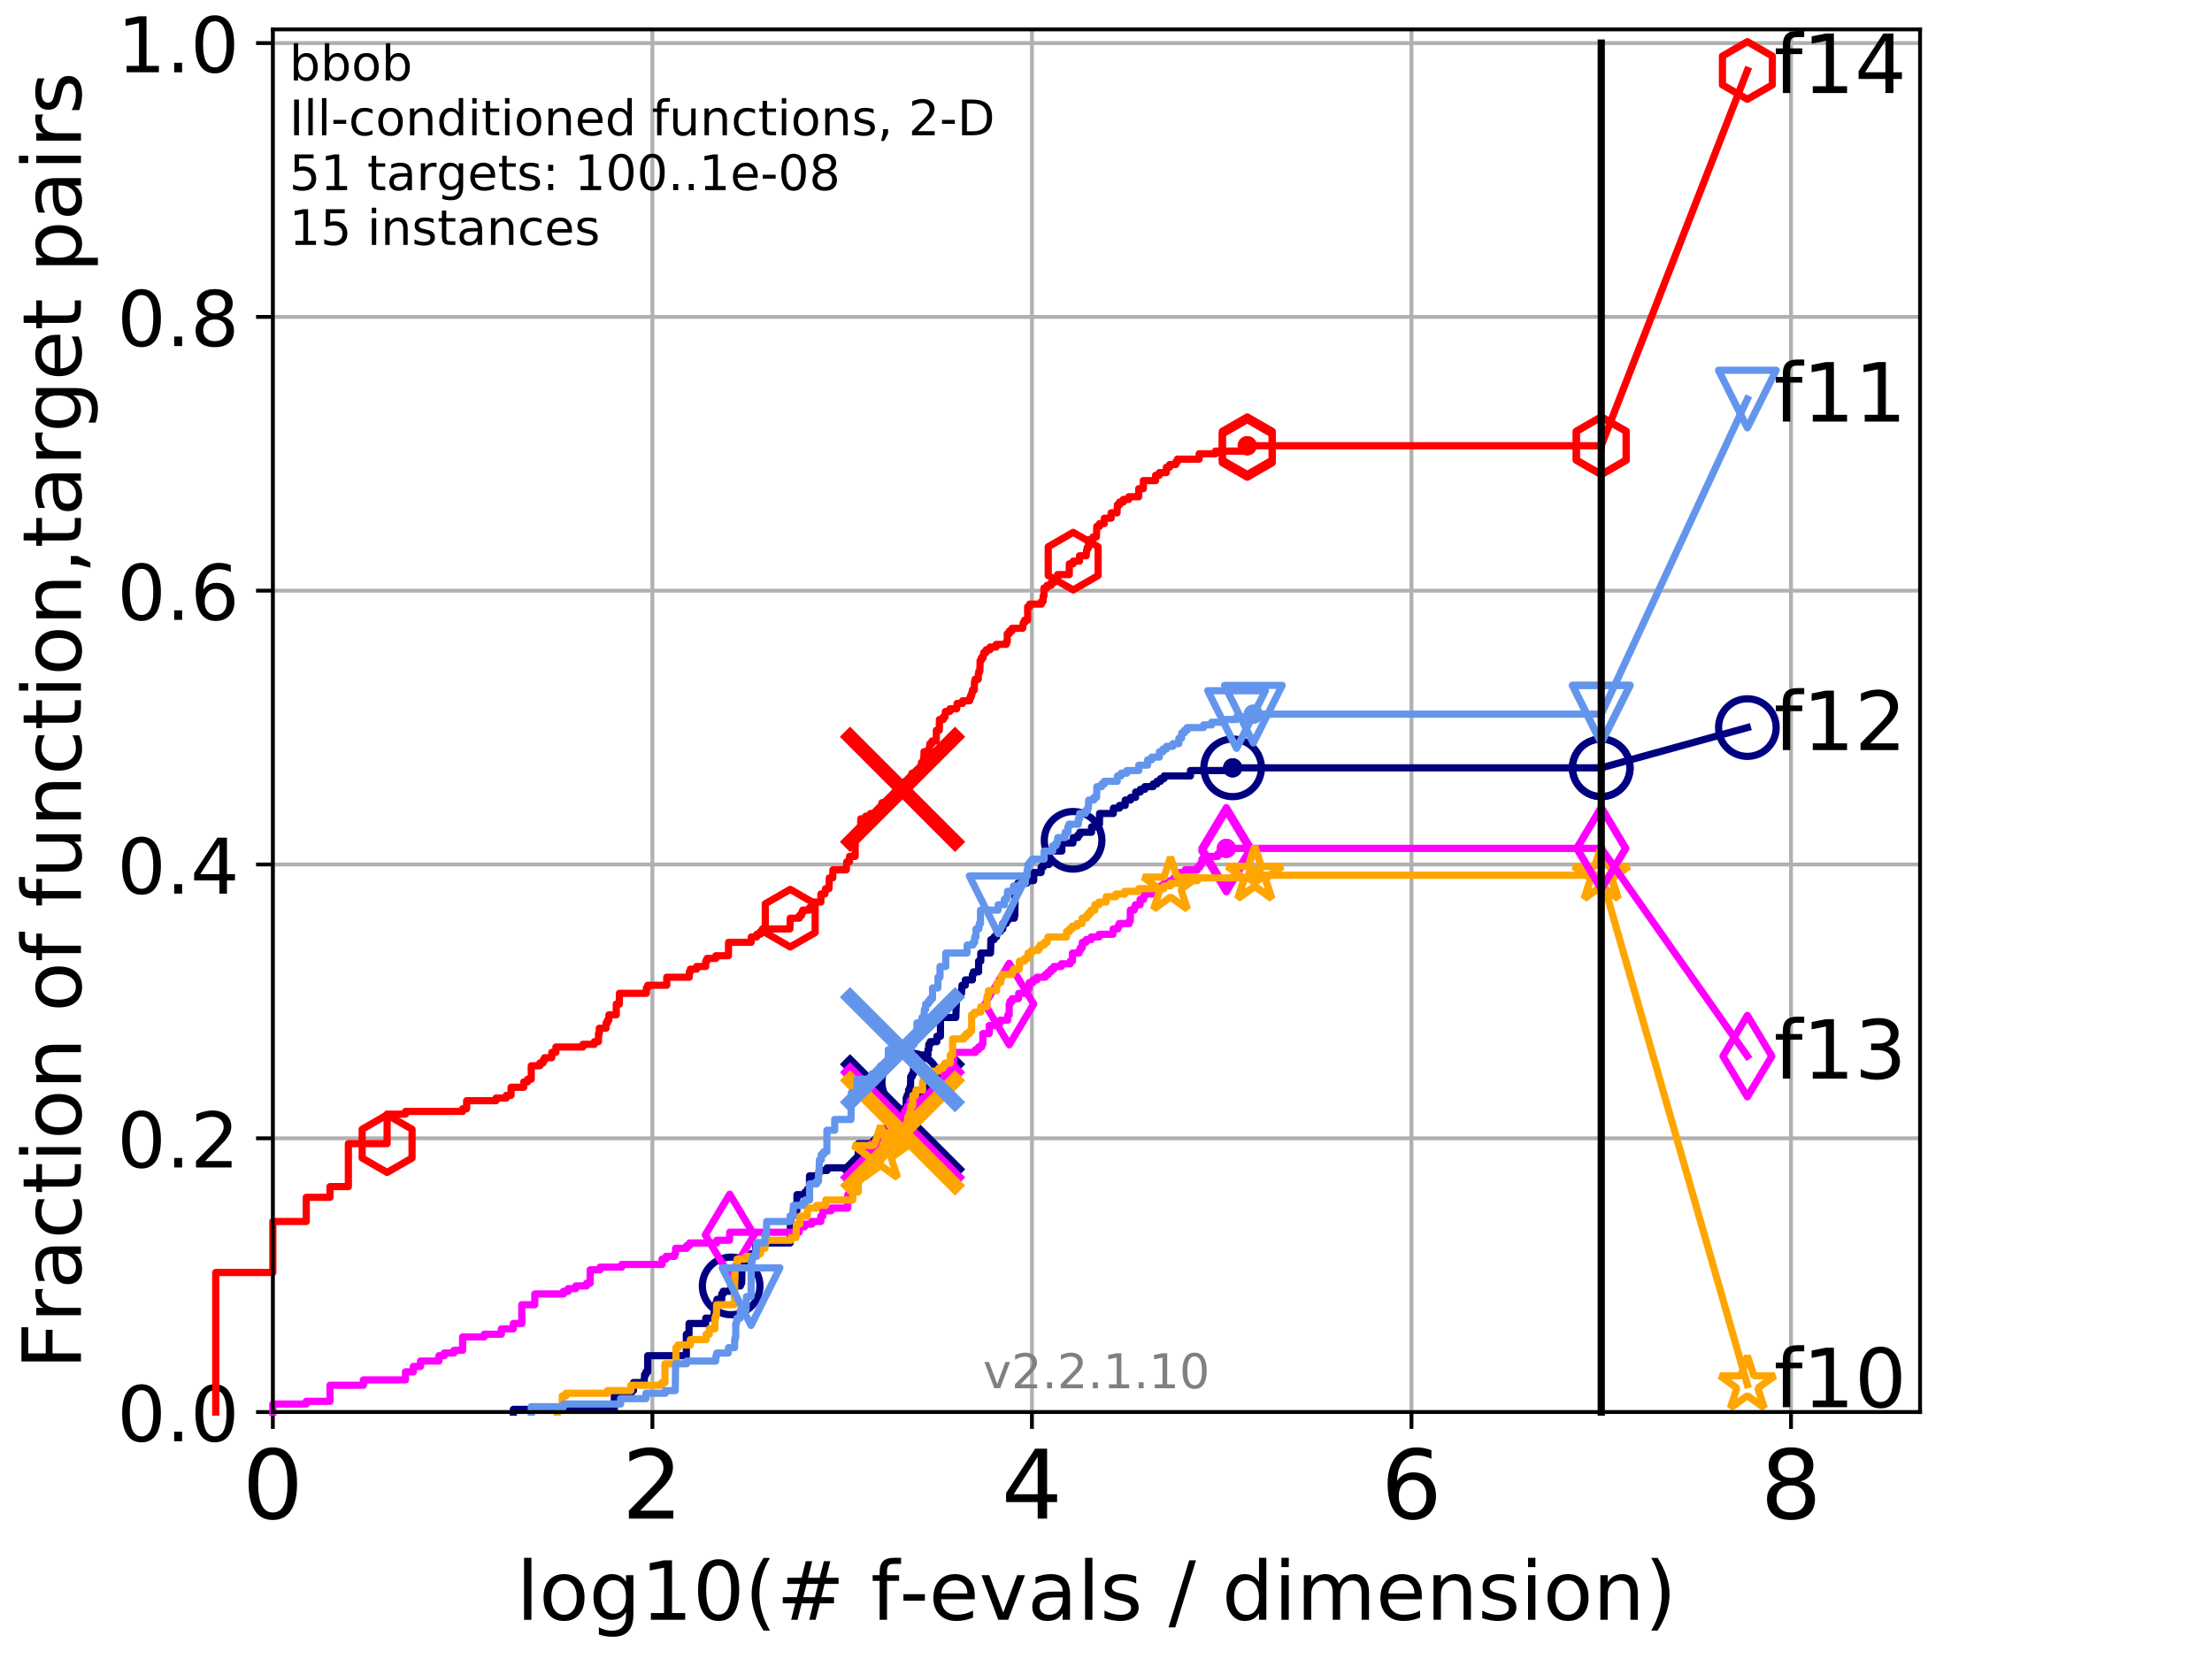 <?xml version="1.0" encoding="utf-8" standalone="no"?>
<!DOCTYPE svg PUBLIC "-//W3C//DTD SVG 1.1//EN"
  "http://www.w3.org/Graphics/SVG/1.1/DTD/svg11.dtd">
<!-- Created with matplotlib (http://matplotlib.org/) -->
<svg height="345.6pt" version="1.1" viewBox="0 0 460.8 345.6" width="460.8pt" xmlns="http://www.w3.org/2000/svg" xmlns:xlink="http://www.w3.org/1999/xlink">
 <defs>
  <style type="text/css">
*{stroke-linecap:butt;stroke-linejoin:round;}
  </style>
 </defs>
 <g id="figure_1">
  <g id="patch_1">
   <path d="M 0 345.6 
L 460.8 345.6 
L 460.8 0 
L 0 0 
z
" style="fill:#ffffff;"/>
  </g>
  <g id="axes_1">
   <g id="patch_2">
    <path d="M 56.84 294.16 
L 399.984 294.16 
L 399.984 6.125 
L 56.84 6.125 
z
" style="fill:#ffffff;"/>
   </g>
   <g id="matplotlib.axis_1">
    <g id="xtick_1">
     <g id="line2d_1">
      <path clip-path="url(#p0af6ebe7e5)" d="M 56.84 294.16 
L 56.84 6.125 
" style="fill:none;stroke:#b0b0b0;stroke-linecap:square;stroke-width:0.8;"/>
     </g>
     <g id="line2d_2">
      <defs>
       <path d="M 0 0 
L 0 3.5 
" id="mfc32acaa5a" style="stroke:#000000;stroke-width:0.8;"/>
      </defs>
      <g>
       <use style="stroke:#000000;stroke-width:0.8;" x="56.84" xlink:href="#mfc32acaa5a" y="294.16"/>
      </g>
     </g>
     <g id="text_1">
      <!-- 0 -->
      <defs>
       <path d="M 31.781 66.406 
Q 24.172 66.406 20.328 58.906 
Q 16.5 51.422 16.5 36.375 
Q 16.5 21.391 20.328 13.891 
Q 24.172 6.391 31.781 6.391 
Q 39.453 6.391 43.281 13.891 
Q 47.125 21.391 47.125 36.375 
Q 47.125 51.422 43.281 58.906 
Q 39.453 66.406 31.781 66.406 
z
M 31.781 74.219 
Q 44.047 74.219 50.516 64.516 
Q 56.984 54.828 56.984 36.375 
Q 56.984 17.969 50.516 8.266 
Q 44.047 -1.422 31.781 -1.422 
Q 19.531 -1.422 13.062 8.266 
Q 6.594 17.969 6.594 36.375 
Q 6.594 54.828 13.062 64.516 
Q 19.531 74.219 31.781 74.219 
z
" id="DejaVuSans-30"/>
      </defs>
      <g transform="translate(50.477 316.357)scale(0.2 -0.2)">
       <use xlink:href="#DejaVuSans-30"/>
      </g>
     </g>
    </g>
    <g id="xtick_2">
     <g id="line2d_3">
      <path clip-path="url(#p0af6ebe7e5)" d="M 135.905 294.16 
L 135.905 6.125 
" style="fill:none;stroke:#b0b0b0;stroke-linecap:square;stroke-width:0.8;"/>
     </g>
     <g id="line2d_4">
      <g>
       <use style="stroke:#000000;stroke-width:0.8;" x="135.905" xlink:href="#mfc32acaa5a" y="294.16"/>
      </g>
     </g>
     <g id="text_2">
      <!-- 2 -->
      <defs>
       <path d="M 19.188 8.297 
L 53.609 8.297 
L 53.609 0 
L 7.328 0 
L 7.328 8.297 
Q 12.938 14.109 22.625 23.891 
Q 32.328 33.688 34.812 36.531 
Q 39.547 41.844 41.422 45.531 
Q 43.312 49.219 43.312 52.781 
Q 43.312 58.594 39.234 62.25 
Q 35.156 65.922 28.609 65.922 
Q 23.969 65.922 18.812 64.312 
Q 13.672 62.703 7.812 59.422 
L 7.812 69.391 
Q 13.766 71.781 18.938 73 
Q 24.125 74.219 28.422 74.219 
Q 39.75 74.219 46.484 68.547 
Q 53.219 62.891 53.219 53.422 
Q 53.219 48.922 51.531 44.891 
Q 49.859 40.875 45.406 35.406 
Q 44.188 33.984 37.641 27.219 
Q 31.109 20.453 19.188 8.297 
z
" id="DejaVuSans-32"/>
      </defs>
      <g transform="translate(129.543 316.357)scale(0.2 -0.2)">
       <use xlink:href="#DejaVuSans-32"/>
      </g>
     </g>
    </g>
    <g id="xtick_3">
     <g id="line2d_5">
      <path clip-path="url(#p0af6ebe7e5)" d="M 214.971 294.16 
L 214.971 6.125 
" style="fill:none;stroke:#b0b0b0;stroke-linecap:square;stroke-width:0.8;"/>
     </g>
     <g id="line2d_6">
      <g>
       <use style="stroke:#000000;stroke-width:0.8;" x="214.971" xlink:href="#mfc32acaa5a" y="294.16"/>
      </g>
     </g>
     <g id="text_3">
      <!-- 4 -->
      <defs>
       <path d="M 37.797 64.312 
L 12.891 25.391 
L 37.797 25.391 
z
M 35.203 72.906 
L 47.609 72.906 
L 47.609 25.391 
L 58.016 25.391 
L 58.016 17.188 
L 47.609 17.188 
L 47.609 0 
L 37.797 0 
L 37.797 17.188 
L 4.891 17.188 
L 4.891 26.703 
z
" id="DejaVuSans-34"/>
      </defs>
      <g transform="translate(208.608 316.357)scale(0.2 -0.2)">
       <use xlink:href="#DejaVuSans-34"/>
      </g>
     </g>
    </g>
    <g id="xtick_4">
     <g id="line2d_7">
      <path clip-path="url(#p0af6ebe7e5)" d="M 294.036 294.16 
L 294.036 6.125 
" style="fill:none;stroke:#b0b0b0;stroke-linecap:square;stroke-width:0.8;"/>
     </g>
     <g id="line2d_8">
      <g>
       <use style="stroke:#000000;stroke-width:0.8;" x="294.036" xlink:href="#mfc32acaa5a" y="294.16"/>
      </g>
     </g>
     <g id="text_4">
      <!-- 6 -->
      <defs>
       <path d="M 33.016 40.375 
Q 26.375 40.375 22.484 35.828 
Q 18.609 31.297 18.609 23.391 
Q 18.609 15.531 22.484 10.953 
Q 26.375 6.391 33.016 6.391 
Q 39.656 6.391 43.531 10.953 
Q 47.406 15.531 47.406 23.391 
Q 47.406 31.297 43.531 35.828 
Q 39.656 40.375 33.016 40.375 
z
M 52.594 71.297 
L 52.594 62.312 
Q 48.875 64.062 45.094 64.984 
Q 41.312 65.922 37.594 65.922 
Q 27.828 65.922 22.672 59.328 
Q 17.531 52.734 16.797 39.406 
Q 19.672 43.656 24.016 45.922 
Q 28.375 48.188 33.594 48.188 
Q 44.578 48.188 50.953 41.516 
Q 57.328 34.859 57.328 23.391 
Q 57.328 12.156 50.688 5.359 
Q 44.047 -1.422 33.016 -1.422 
Q 20.359 -1.422 13.672 8.266 
Q 6.984 17.969 6.984 36.375 
Q 6.984 53.656 15.188 63.938 
Q 23.391 74.219 37.203 74.219 
Q 40.922 74.219 44.703 73.484 
Q 48.484 72.75 52.594 71.297 
z
" id="DejaVuSans-36"/>
      </defs>
      <g transform="translate(287.674 316.357)scale(0.2 -0.2)">
       <use xlink:href="#DejaVuSans-36"/>
      </g>
     </g>
    </g>
    <g id="xtick_5">
     <g id="line2d_9">
      <path clip-path="url(#p0af6ebe7e5)" d="M 373.102 294.16 
L 373.102 6.125 
" style="fill:none;stroke:#b0b0b0;stroke-linecap:square;stroke-width:0.8;"/>
     </g>
     <g id="line2d_10">
      <g>
       <use style="stroke:#000000;stroke-width:0.8;" x="373.102" xlink:href="#mfc32acaa5a" y="294.16"/>
      </g>
     </g>
     <g id="text_5">
      <!-- 8 -->
      <defs>
       <path d="M 31.781 34.625 
Q 24.75 34.625 20.719 30.859 
Q 16.703 27.094 16.703 20.516 
Q 16.703 13.922 20.719 10.156 
Q 24.75 6.391 31.781 6.391 
Q 38.812 6.391 42.859 10.172 
Q 46.922 13.969 46.922 20.516 
Q 46.922 27.094 42.891 30.859 
Q 38.875 34.625 31.781 34.625 
z
M 21.922 38.812 
Q 15.578 40.375 12.031 44.719 
Q 8.5 49.078 8.5 55.328 
Q 8.5 64.062 14.719 69.141 
Q 20.953 74.219 31.781 74.219 
Q 42.672 74.219 48.875 69.141 
Q 55.078 64.062 55.078 55.328 
Q 55.078 49.078 51.531 44.719 
Q 48 40.375 41.703 38.812 
Q 48.828 37.156 52.797 32.312 
Q 56.781 27.484 56.781 20.516 
Q 56.781 9.906 50.312 4.234 
Q 43.844 -1.422 31.781 -1.422 
Q 19.734 -1.422 13.25 4.234 
Q 6.781 9.906 6.781 20.516 
Q 6.781 27.484 10.781 32.312 
Q 14.797 37.156 21.922 38.812 
z
M 18.312 54.391 
Q 18.312 48.734 21.844 45.562 
Q 25.391 42.391 31.781 42.391 
Q 38.141 42.391 41.719 45.562 
Q 45.312 48.734 45.312 54.391 
Q 45.312 60.062 41.719 63.234 
Q 38.141 66.406 31.781 66.406 
Q 25.391 66.406 21.844 63.234 
Q 18.312 60.062 18.312 54.391 
z
" id="DejaVuSans-38"/>
      </defs>
      <g transform="translate(366.739 316.357)scale(0.2 -0.2)">
       <use xlink:href="#DejaVuSans-38"/>
      </g>
     </g>
    </g>
    <g id="text_6">
     <!-- log10(# f-evals / dimension) -->
     <defs>
      <path d="M 9.422 75.984 
L 18.406 75.984 
L 18.406 0 
L 9.422 0 
z
" id="DejaVuSans-6c"/>
      <path d="M 30.609 48.391 
Q 23.391 48.391 19.188 42.75 
Q 14.984 37.109 14.984 27.297 
Q 14.984 17.484 19.156 11.844 
Q 23.344 6.203 30.609 6.203 
Q 37.797 6.203 41.984 11.859 
Q 46.188 17.531 46.188 27.297 
Q 46.188 37.016 41.984 42.703 
Q 37.797 48.391 30.609 48.391 
z
M 30.609 56 
Q 42.328 56 49.016 48.375 
Q 55.719 40.766 55.719 27.297 
Q 55.719 13.875 49.016 6.219 
Q 42.328 -1.422 30.609 -1.422 
Q 18.844 -1.422 12.172 6.219 
Q 5.516 13.875 5.516 27.297 
Q 5.516 40.766 12.172 48.375 
Q 18.844 56 30.609 56 
z
" id="DejaVuSans-6f"/>
      <path d="M 45.406 27.984 
Q 45.406 37.75 41.375 43.109 
Q 37.359 48.484 30.078 48.484 
Q 22.859 48.484 18.828 43.109 
Q 14.797 37.75 14.797 27.984 
Q 14.797 18.266 18.828 12.891 
Q 22.859 7.516 30.078 7.516 
Q 37.359 7.516 41.375 12.891 
Q 45.406 18.266 45.406 27.984 
z
M 54.391 6.781 
Q 54.391 -7.172 48.188 -13.984 
Q 42 -20.797 29.203 -20.797 
Q 24.469 -20.797 20.266 -20.094 
Q 16.062 -19.391 12.109 -17.922 
L 12.109 -9.188 
Q 16.062 -11.328 19.922 -12.344 
Q 23.781 -13.375 27.781 -13.375 
Q 36.625 -13.375 41.016 -8.766 
Q 45.406 -4.156 45.406 5.172 
L 45.406 9.625 
Q 42.625 4.781 38.281 2.391 
Q 33.938 0 27.875 0 
Q 17.828 0 11.672 7.656 
Q 5.516 15.328 5.516 27.984 
Q 5.516 40.672 11.672 48.328 
Q 17.828 56 27.875 56 
Q 33.938 56 38.281 53.609 
Q 42.625 51.219 45.406 46.391 
L 45.406 54.688 
L 54.391 54.688 
z
" id="DejaVuSans-67"/>
      <path d="M 12.406 8.297 
L 28.516 8.297 
L 28.516 63.922 
L 10.984 60.406 
L 10.984 69.391 
L 28.422 72.906 
L 38.281 72.906 
L 38.281 8.297 
L 54.391 8.297 
L 54.391 0 
L 12.406 0 
z
" id="DejaVuSans-31"/>
      <path d="M 31 75.875 
Q 24.469 64.656 21.281 53.656 
Q 18.109 42.672 18.109 31.391 
Q 18.109 20.125 21.312 9.062 
Q 24.516 -2 31 -13.188 
L 23.188 -13.188 
Q 15.875 -1.703 12.234 9.375 
Q 8.594 20.453 8.594 31.391 
Q 8.594 42.281 12.203 53.312 
Q 15.828 64.359 23.188 75.875 
z
" id="DejaVuSans-28"/>
      <path d="M 51.125 44 
L 36.922 44 
L 32.812 27.688 
L 47.125 27.688 
z
M 43.797 71.781 
L 38.719 51.516 
L 52.984 51.516 
L 58.109 71.781 
L 65.922 71.781 
L 60.891 51.516 
L 76.125 51.516 
L 76.125 44 
L 58.984 44 
L 54.984 27.688 
L 70.516 27.688 
L 70.516 20.219 
L 53.078 20.219 
L 48 0 
L 40.188 0 
L 45.219 20.219 
L 30.906 20.219 
L 25.875 0 
L 18.016 0 
L 23.094 20.219 
L 7.719 20.219 
L 7.719 27.688 
L 24.906 27.688 
L 29 44 
L 13.281 44 
L 13.281 51.516 
L 30.906 51.516 
L 35.891 71.781 
z
" id="DejaVuSans-23"/>
      <path id="DejaVuSans-20"/>
      <path d="M 37.109 75.984 
L 37.109 68.5 
L 28.516 68.5 
Q 23.688 68.5 21.797 66.547 
Q 19.922 64.594 19.922 59.516 
L 19.922 54.688 
L 34.719 54.688 
L 34.719 47.703 
L 19.922 47.703 
L 19.922 0 
L 10.891 0 
L 10.891 47.703 
L 2.297 47.703 
L 2.297 54.688 
L 10.891 54.688 
L 10.891 58.5 
Q 10.891 67.625 15.141 71.797 
Q 19.391 75.984 28.609 75.984 
z
" id="DejaVuSans-66"/>
      <path d="M 4.891 31.391 
L 31.203 31.391 
L 31.203 23.391 
L 4.891 23.391 
z
" id="DejaVuSans-2d"/>
      <path d="M 56.203 29.594 
L 56.203 25.203 
L 14.891 25.203 
Q 15.484 15.922 20.484 11.062 
Q 25.484 6.203 34.422 6.203 
Q 39.594 6.203 44.453 7.469 
Q 49.312 8.734 54.109 11.281 
L 54.109 2.781 
Q 49.266 0.734 44.188 -0.344 
Q 39.109 -1.422 33.891 -1.422 
Q 20.797 -1.422 13.156 6.188 
Q 5.516 13.812 5.516 26.812 
Q 5.516 40.234 12.766 48.109 
Q 20.016 56 32.328 56 
Q 43.359 56 49.781 48.891 
Q 56.203 41.797 56.203 29.594 
z
M 47.219 32.234 
Q 47.125 39.594 43.094 43.984 
Q 39.062 48.391 32.422 48.391 
Q 24.906 48.391 20.391 44.141 
Q 15.875 39.891 15.188 32.172 
z
" id="DejaVuSans-65"/>
      <path d="M 2.984 54.688 
L 12.5 54.688 
L 29.594 8.797 
L 46.688 54.688 
L 56.203 54.688 
L 35.688 0 
L 23.484 0 
z
" id="DejaVuSans-76"/>
      <path d="M 34.281 27.484 
Q 23.391 27.484 19.188 25 
Q 14.984 22.516 14.984 16.5 
Q 14.984 11.719 18.141 8.906 
Q 21.297 6.109 26.703 6.109 
Q 34.188 6.109 38.703 11.406 
Q 43.219 16.703 43.219 25.484 
L 43.219 27.484 
z
M 52.203 31.203 
L 52.203 0 
L 43.219 0 
L 43.219 8.297 
Q 40.141 3.328 35.547 0.953 
Q 30.953 -1.422 24.312 -1.422 
Q 15.922 -1.422 10.953 3.297 
Q 6 8.016 6 15.922 
Q 6 25.141 12.172 29.828 
Q 18.359 34.516 30.609 34.516 
L 43.219 34.516 
L 43.219 35.406 
Q 43.219 41.609 39.141 45 
Q 35.062 48.391 27.688 48.391 
Q 23 48.391 18.547 47.266 
Q 14.109 46.141 10.016 43.891 
L 10.016 52.203 
Q 14.938 54.109 19.578 55.047 
Q 24.219 56 28.609 56 
Q 40.484 56 46.344 49.844 
Q 52.203 43.703 52.203 31.203 
z
" id="DejaVuSans-61"/>
      <path d="M 44.281 53.078 
L 44.281 44.578 
Q 40.484 46.531 36.375 47.5 
Q 32.281 48.484 27.875 48.484 
Q 21.188 48.484 17.844 46.438 
Q 14.5 44.391 14.5 40.281 
Q 14.5 37.156 16.891 35.375 
Q 19.281 33.594 26.516 31.984 
L 29.594 31.297 
Q 39.156 29.25 43.188 25.516 
Q 47.219 21.781 47.219 15.094 
Q 47.219 7.469 41.188 3.016 
Q 35.156 -1.422 24.609 -1.422 
Q 20.219 -1.422 15.453 -0.562 
Q 10.688 0.297 5.422 2 
L 5.422 11.281 
Q 10.406 8.688 15.234 7.391 
Q 20.062 6.109 24.812 6.109 
Q 31.156 6.109 34.562 8.281 
Q 37.984 10.453 37.984 14.406 
Q 37.984 18.062 35.516 20.016 
Q 33.062 21.969 24.703 23.781 
L 21.578 24.516 
Q 13.234 26.266 9.516 29.906 
Q 5.812 33.547 5.812 39.891 
Q 5.812 47.609 11.281 51.797 
Q 16.75 56 26.812 56 
Q 31.781 56 36.172 55.266 
Q 40.578 54.547 44.281 53.078 
z
" id="DejaVuSans-73"/>
      <path d="M 25.391 72.906 
L 33.688 72.906 
L 8.297 -9.281 
L 0 -9.281 
z
" id="DejaVuSans-2f"/>
      <path d="M 45.406 46.391 
L 45.406 75.984 
L 54.391 75.984 
L 54.391 0 
L 45.406 0 
L 45.406 8.203 
Q 42.578 3.328 38.25 0.953 
Q 33.938 -1.422 27.875 -1.422 
Q 17.969 -1.422 11.734 6.484 
Q 5.516 14.406 5.516 27.297 
Q 5.516 40.188 11.734 48.094 
Q 17.969 56 27.875 56 
Q 33.938 56 38.25 53.625 
Q 42.578 51.266 45.406 46.391 
z
M 14.797 27.297 
Q 14.797 17.391 18.875 11.75 
Q 22.953 6.109 30.078 6.109 
Q 37.203 6.109 41.297 11.75 
Q 45.406 17.391 45.406 27.297 
Q 45.406 37.203 41.297 42.844 
Q 37.203 48.484 30.078 48.484 
Q 22.953 48.484 18.875 42.844 
Q 14.797 37.203 14.797 27.297 
z
" id="DejaVuSans-64"/>
      <path d="M 9.422 54.688 
L 18.406 54.688 
L 18.406 0 
L 9.422 0 
z
M 9.422 75.984 
L 18.406 75.984 
L 18.406 64.594 
L 9.422 64.594 
z
" id="DejaVuSans-69"/>
      <path d="M 52 44.188 
Q 55.375 50.25 60.062 53.125 
Q 64.75 56 71.094 56 
Q 79.641 56 84.281 50.016 
Q 88.922 44.047 88.922 33.016 
L 88.922 0 
L 79.891 0 
L 79.891 32.719 
Q 79.891 40.578 77.094 44.375 
Q 74.312 48.188 68.609 48.188 
Q 61.625 48.188 57.562 43.547 
Q 53.516 38.922 53.516 30.906 
L 53.516 0 
L 44.484 0 
L 44.484 32.719 
Q 44.484 40.625 41.703 44.406 
Q 38.922 48.188 33.109 48.188 
Q 26.219 48.188 22.156 43.531 
Q 18.109 38.875 18.109 30.906 
L 18.109 0 
L 9.078 0 
L 9.078 54.688 
L 18.109 54.688 
L 18.109 46.188 
Q 21.188 51.219 25.484 53.609 
Q 29.781 56 35.688 56 
Q 41.656 56 45.828 52.969 
Q 50 49.953 52 44.188 
z
" id="DejaVuSans-6d"/>
      <path d="M 54.891 33.016 
L 54.891 0 
L 45.906 0 
L 45.906 32.719 
Q 45.906 40.484 42.875 44.328 
Q 39.844 48.188 33.797 48.188 
Q 26.516 48.188 22.312 43.547 
Q 18.109 38.922 18.109 30.906 
L 18.109 0 
L 9.078 0 
L 9.078 54.688 
L 18.109 54.688 
L 18.109 46.188 
Q 21.344 51.125 25.703 53.562 
Q 30.078 56 35.797 56 
Q 45.219 56 50.047 50.172 
Q 54.891 44.344 54.891 33.016 
z
" id="DejaVuSans-6e"/>
      <path d="M 8.016 75.875 
L 15.828 75.875 
Q 23.141 64.359 26.781 53.312 
Q 30.422 42.281 30.422 31.391 
Q 30.422 20.453 26.781 9.375 
Q 23.141 -1.703 15.828 -13.188 
L 8.016 -13.188 
Q 14.5 -2 17.703 9.062 
Q 20.906 20.125 20.906 31.391 
Q 20.906 42.672 17.703 53.656 
Q 14.5 64.656 8.016 75.875 
z
" id="DejaVuSans-29"/>
     </defs>
     <g transform="translate(107.571 337.434)scale(0.17 -0.17)">
      <use xlink:href="#DejaVuSans-6c"/>
      <use x="27.783" xlink:href="#DejaVuSans-6f"/>
      <use x="88.965" xlink:href="#DejaVuSans-67"/>
      <use x="152.441" xlink:href="#DejaVuSans-31"/>
      <use x="216.064" xlink:href="#DejaVuSans-30"/>
      <use x="279.688" xlink:href="#DejaVuSans-28"/>
      <use x="318.701" xlink:href="#DejaVuSans-23"/>
      <use x="402.49" xlink:href="#DejaVuSans-20"/>
      <use x="434.277" xlink:href="#DejaVuSans-66"/>
      <use x="469.404" xlink:href="#DejaVuSans-2d"/>
      <use x="505.488" xlink:href="#DejaVuSans-65"/>
      <use x="567.012" xlink:href="#DejaVuSans-76"/>
      <use x="626.191" xlink:href="#DejaVuSans-61"/>
      <use x="687.471" xlink:href="#DejaVuSans-6c"/>
      <use x="715.254" xlink:href="#DejaVuSans-73"/>
      <use x="767.354" xlink:href="#DejaVuSans-20"/>
      <use x="799.141" xlink:href="#DejaVuSans-2f"/>
      <use x="832.832" xlink:href="#DejaVuSans-20"/>
      <use x="864.619" xlink:href="#DejaVuSans-64"/>
      <use x="928.096" xlink:href="#DejaVuSans-69"/>
      <use x="955.879" xlink:href="#DejaVuSans-6d"/>
      <use x="1053.291" xlink:href="#DejaVuSans-65"/>
      <use x="1114.814" xlink:href="#DejaVuSans-6e"/>
      <use x="1178.193" xlink:href="#DejaVuSans-73"/>
      <use x="1230.293" xlink:href="#DejaVuSans-69"/>
      <use x="1258.076" xlink:href="#DejaVuSans-6f"/>
      <use x="1319.258" xlink:href="#DejaVuSans-6e"/>
      <use x="1382.637" xlink:href="#DejaVuSans-29"/>
     </g>
    </g>
   </g>
   <g id="matplotlib.axis_2">
    <g id="ytick_1">
     <g id="line2d_11">
      <path clip-path="url(#p0af6ebe7e5)" d="M 56.84 294.16 
L 399.984 294.16 
" style="fill:none;stroke:#b0b0b0;stroke-linecap:square;stroke-width:0.8;"/>
     </g>
     <g id="line2d_12">
      <defs>
       <path d="M 0 0 
L -3.5 0 
" id="mffee8f5bc3" style="stroke:#000000;stroke-width:0.8;"/>
      </defs>
      <g>
       <use style="stroke:#000000;stroke-width:0.8;" x="56.84" xlink:href="#mffee8f5bc3" y="294.16"/>
      </g>
     </g>
     <g id="text_7">
      <!-- 0.0 -->
      <defs>
       <path d="M 10.688 12.406 
L 21 12.406 
L 21 0 
L 10.688 0 
z
" id="DejaVuSans-2e"/>
      </defs>
      <g transform="translate(24.395 300.239)scale(0.16 -0.16)">
       <use xlink:href="#DejaVuSans-30"/>
       <use x="63.623" xlink:href="#DejaVuSans-2e"/>
       <use x="95.41" xlink:href="#DejaVuSans-30"/>
      </g>
     </g>
    </g>
    <g id="ytick_2">
     <g id="line2d_13">
      <path clip-path="url(#p0af6ebe7e5)" d="M 56.84 237.123 
L 399.984 237.123 
" style="fill:none;stroke:#b0b0b0;stroke-linecap:square;stroke-width:0.8;"/>
     </g>
     <g id="line2d_14">
      <g>
       <use style="stroke:#000000;stroke-width:0.8;" x="56.84" xlink:href="#mffee8f5bc3" y="237.123"/>
      </g>
     </g>
     <g id="text_8">
      <!-- 0.2 -->
      <g transform="translate(24.395 243.202)scale(0.16 -0.16)">
       <use xlink:href="#DejaVuSans-30"/>
       <use x="63.623" xlink:href="#DejaVuSans-2e"/>
       <use x="95.41" xlink:href="#DejaVuSans-32"/>
      </g>
     </g>
    </g>
    <g id="ytick_3">
     <g id="line2d_15">
      <path clip-path="url(#p0af6ebe7e5)" d="M 56.84 180.087 
L 399.984 180.087 
" style="fill:none;stroke:#b0b0b0;stroke-linecap:square;stroke-width:0.8;"/>
     </g>
     <g id="line2d_16">
      <g>
       <use style="stroke:#000000;stroke-width:0.8;" x="56.84" xlink:href="#mffee8f5bc3" y="180.087"/>
      </g>
     </g>
     <g id="text_9">
      <!-- 0.4 -->
      <g transform="translate(24.395 186.166)scale(0.16 -0.16)">
       <use xlink:href="#DejaVuSans-30"/>
       <use x="63.623" xlink:href="#DejaVuSans-2e"/>
       <use x="95.41" xlink:href="#DejaVuSans-34"/>
      </g>
     </g>
    </g>
    <g id="ytick_4">
     <g id="line2d_17">
      <path clip-path="url(#p0af6ebe7e5)" d="M 56.84 123.05 
L 399.984 123.05 
" style="fill:none;stroke:#b0b0b0;stroke-linecap:square;stroke-width:0.8;"/>
     </g>
     <g id="line2d_18">
      <g>
       <use style="stroke:#000000;stroke-width:0.8;" x="56.84" xlink:href="#mffee8f5bc3" y="123.05"/>
      </g>
     </g>
     <g id="text_10">
      <!-- 0.6 -->
      <g transform="translate(24.395 129.129)scale(0.16 -0.16)">
       <use xlink:href="#DejaVuSans-30"/>
       <use x="63.623" xlink:href="#DejaVuSans-2e"/>
       <use x="95.41" xlink:href="#DejaVuSans-36"/>
      </g>
     </g>
    </g>
    <g id="ytick_5">
     <g id="line2d_19">
      <path clip-path="url(#p0af6ebe7e5)" d="M 56.84 66.014 
L 399.984 66.014 
" style="fill:none;stroke:#b0b0b0;stroke-linecap:square;stroke-width:0.8;"/>
     </g>
     <g id="line2d_20">
      <g>
       <use style="stroke:#000000;stroke-width:0.8;" x="56.84" xlink:href="#mffee8f5bc3" y="66.014"/>
      </g>
     </g>
     <g id="text_11">
      <!-- 0.8 -->
      <g transform="translate(24.395 72.092)scale(0.16 -0.16)">
       <use xlink:href="#DejaVuSans-30"/>
       <use x="63.623" xlink:href="#DejaVuSans-2e"/>
       <use x="95.41" xlink:href="#DejaVuSans-38"/>
      </g>
     </g>
    </g>
    <g id="ytick_6">
     <g id="line2d_21">
      <path clip-path="url(#p0af6ebe7e5)" d="M 56.84 8.977 
L 399.984 8.977 
" style="fill:none;stroke:#b0b0b0;stroke-linecap:square;stroke-width:0.8;"/>
     </g>
     <g id="line2d_22">
      <g>
       <use style="stroke:#000000;stroke-width:0.8;" x="56.84" xlink:href="#mffee8f5bc3" y="8.977"/>
      </g>
     </g>
     <g id="text_12">
      <!-- 1.0 -->
      <g transform="translate(24.395 15.056)scale(0.16 -0.16)">
       <use xlink:href="#DejaVuSans-31"/>
       <use x="63.623" xlink:href="#DejaVuSans-2e"/>
       <use x="95.41" xlink:href="#DejaVuSans-30"/>
      </g>
     </g>
    </g>
    <g id="text_13">
     <!-- Fraction of function,target pairs -->
     <defs>
      <path d="M 9.812 72.906 
L 51.703 72.906 
L 51.703 64.594 
L 19.672 64.594 
L 19.672 43.109 
L 48.578 43.109 
L 48.578 34.812 
L 19.672 34.812 
L 19.672 0 
L 9.812 0 
z
" id="DejaVuSans-46"/>
      <path d="M 41.109 46.297 
Q 39.594 47.172 37.812 47.578 
Q 36.031 48 33.891 48 
Q 26.266 48 22.188 43.047 
Q 18.109 38.094 18.109 28.812 
L 18.109 0 
L 9.078 0 
L 9.078 54.688 
L 18.109 54.688 
L 18.109 46.188 
Q 20.953 51.172 25.484 53.578 
Q 30.031 56 36.531 56 
Q 37.453 56 38.578 55.875 
Q 39.703 55.766 41.062 55.516 
z
" id="DejaVuSans-72"/>
      <path d="M 48.781 52.594 
L 48.781 44.188 
Q 44.969 46.297 41.141 47.344 
Q 37.312 48.391 33.406 48.391 
Q 24.656 48.391 19.812 42.844 
Q 14.984 37.312 14.984 27.297 
Q 14.984 17.281 19.812 11.734 
Q 24.656 6.203 33.406 6.203 
Q 37.312 6.203 41.141 7.25 
Q 44.969 8.297 48.781 10.406 
L 48.781 2.094 
Q 45.016 0.344 40.984 -0.531 
Q 36.969 -1.422 32.422 -1.422 
Q 20.062 -1.422 12.781 6.344 
Q 5.516 14.109 5.516 27.297 
Q 5.516 40.672 12.859 48.328 
Q 20.219 56 33.016 56 
Q 37.156 56 41.109 55.141 
Q 45.062 54.297 48.781 52.594 
z
" id="DejaVuSans-63"/>
      <path d="M 18.312 70.219 
L 18.312 54.688 
L 36.812 54.688 
L 36.812 47.703 
L 18.312 47.703 
L 18.312 18.016 
Q 18.312 11.328 20.141 9.422 
Q 21.969 7.516 27.594 7.516 
L 36.812 7.516 
L 36.812 0 
L 27.594 0 
Q 17.188 0 13.234 3.875 
Q 9.281 7.766 9.281 18.016 
L 9.281 47.703 
L 2.688 47.703 
L 2.688 54.688 
L 9.281 54.688 
L 9.281 70.219 
z
" id="DejaVuSans-74"/>
      <path d="M 8.5 21.578 
L 8.5 54.688 
L 17.484 54.688 
L 17.484 21.922 
Q 17.484 14.156 20.5 10.266 
Q 23.531 6.391 29.594 6.391 
Q 36.859 6.391 41.078 11.031 
Q 45.312 15.672 45.312 23.688 
L 45.312 54.688 
L 54.297 54.688 
L 54.297 0 
L 45.312 0 
L 45.312 8.406 
Q 42.047 3.422 37.719 1 
Q 33.406 -1.422 27.688 -1.422 
Q 18.266 -1.422 13.375 4.438 
Q 8.5 10.297 8.5 21.578 
z
M 31.109 56 
z
" id="DejaVuSans-75"/>
      <path d="M 11.719 12.406 
L 22.016 12.406 
L 22.016 4 
L 14.016 -11.625 
L 7.719 -11.625 
L 11.719 4 
z
" id="DejaVuSans-2c"/>
      <path d="M 18.109 8.203 
L 18.109 -20.797 
L 9.078 -20.797 
L 9.078 54.688 
L 18.109 54.688 
L 18.109 46.391 
Q 20.953 51.266 25.266 53.625 
Q 29.594 56 35.594 56 
Q 45.562 56 51.781 48.094 
Q 58.016 40.188 58.016 27.297 
Q 58.016 14.406 51.781 6.484 
Q 45.562 -1.422 35.594 -1.422 
Q 29.594 -1.422 25.266 0.953 
Q 20.953 3.328 18.109 8.203 
z
M 48.688 27.297 
Q 48.688 37.203 44.609 42.844 
Q 40.531 48.484 33.406 48.484 
Q 26.266 48.484 22.188 42.844 
Q 18.109 37.203 18.109 27.297 
Q 18.109 17.391 22.188 11.75 
Q 26.266 6.109 33.406 6.109 
Q 40.531 6.109 44.609 11.75 
Q 48.688 17.391 48.688 27.297 
z
" id="DejaVuSans-70"/>
     </defs>
     <g transform="translate(16.86 285.282)rotate(-90)scale(0.17 -0.17)">
      <use xlink:href="#DejaVuSans-46"/>
      <use x="57.41" xlink:href="#DejaVuSans-72"/>
      <use x="98.523" xlink:href="#DejaVuSans-61"/>
      <use x="159.803" xlink:href="#DejaVuSans-63"/>
      <use x="214.783" xlink:href="#DejaVuSans-74"/>
      <use x="253.992" xlink:href="#DejaVuSans-69"/>
      <use x="281.775" xlink:href="#DejaVuSans-6f"/>
      <use x="342.957" xlink:href="#DejaVuSans-6e"/>
      <use x="406.336" xlink:href="#DejaVuSans-20"/>
      <use x="438.123" xlink:href="#DejaVuSans-6f"/>
      <use x="499.305" xlink:href="#DejaVuSans-66"/>
      <use x="534.51" xlink:href="#DejaVuSans-20"/>
      <use x="566.297" xlink:href="#DejaVuSans-66"/>
      <use x="601.502" xlink:href="#DejaVuSans-75"/>
      <use x="664.881" xlink:href="#DejaVuSans-6e"/>
      <use x="728.26" xlink:href="#DejaVuSans-63"/>
      <use x="783.24" xlink:href="#DejaVuSans-74"/>
      <use x="822.449" xlink:href="#DejaVuSans-69"/>
      <use x="850.232" xlink:href="#DejaVuSans-6f"/>
      <use x="911.414" xlink:href="#DejaVuSans-6e"/>
      <use x="974.793" xlink:href="#DejaVuSans-2c"/>
      <use x="1006.58" xlink:href="#DejaVuSans-74"/>
      <use x="1045.789" xlink:href="#DejaVuSans-61"/>
      <use x="1107.068" xlink:href="#DejaVuSans-72"/>
      <use x="1148.166" xlink:href="#DejaVuSans-67"/>
      <use x="1211.643" xlink:href="#DejaVuSans-65"/>
      <use x="1273.166" xlink:href="#DejaVuSans-74"/>
      <use x="1312.375" xlink:href="#DejaVuSans-20"/>
      <use x="1344.162" xlink:href="#DejaVuSans-70"/>
      <use x="1407.639" xlink:href="#DejaVuSans-61"/>
      <use x="1468.918" xlink:href="#DejaVuSans-69"/>
      <use x="1496.701" xlink:href="#DejaVuSans-72"/>
      <use x="1537.814" xlink:href="#DejaVuSans-73"/>
     </g>
    </g>
   </g>
   <g id="line2d_23">
    <defs>
     <path d="M 0 1.5 
C 0.398 1.5 0.779 1.342 1.061 1.061 
C 1.342 0.779 1.5 0.398 1.5 0 
C 1.5 -0.398 1.342 -0.779 1.061 -1.061 
C 0.779 -1.342 0.398 -1.5 0 -1.5 
C -0.398 -1.5 -0.779 -1.342 -1.061 -1.061 
C -1.342 -0.779 -1.5 -0.398 -1.5 0 
C -1.5 0.398 -1.342 0.779 -1.061 1.061 
C -0.779 1.342 -0.398 1.5 0 1.5 
z
" id="m764456ac83" style="stroke:#000080;"/>
    </defs>
    <g>
     <use style="fill:#000080;stroke:#000080;" x="256.785" xlink:href="#m764456ac83" y="159.956"/>
     <use style="fill:#000080;stroke:#000080;" x="256.785" xlink:href="#m764456ac83" y="159.956"/>
    </g>
   </g>
   <g id="line2d_24">
    <path d="M 106.935 294.16 
L 106.935 293.601 
L 127.973 293.601 
L 127.973 290.805 
L 131.418 290.805 
L 131.418 289.687 
L 131.967 289.687 
L 131.967 288.009 
L 134.192 288.009 
L 134.286 286.331 
L 134.567 286.331 
L 134.567 285.772 
L 134.934 285.772 
L 134.934 282.417 
L 142.981 282.417 
L 142.981 277.944 
L 143.54 277.944 
L 143.54 275.707 
L 147.015 275.707 
L 147.015 274.589 
L 148.766 274.589 
L 148.766 273.47 
L 148.927 273.47 
L 148.968 271.793 
L 149.207 271.793 
L 149.207 271.234 
L 149.364 271.234 
L 149.364 270.674 
L 150.354 270.674 
L 150.354 269.556 
L 150.648 269.556 
L 150.648 268.997 
L 152.31 268.997 
L 152.31 267.878 
L 154.244 267.878 
L 154.244 267.319 
L 154.508 267.319 
L 154.595 261.727 
L 156.507 261.727 
L 156.507 261.168 
L 157.463 261.168 
L 157.463 258.932 
L 164.603 258.932 
L 164.683 253.34 
L 165.236 253.34 
L 165.267 252.221 
L 165.997 252.221 
L 166.027 248.866 
L 167.722 248.866 
L 167.722 248.307 
L 168.2 248.307 
L 168.2 247.748 
L 168.639 247.748 
L 168.639 244.952 
L 170.51 244.952 
L 170.51 244.393 
L 170.647 244.393 
L 170.647 243.834 
L 172.291 243.834 
L 172.291 243.274 
L 178.789 243.274 
L 178.789 238.242 
L 186.377 238.242 
L 186.377 236.564 
L 186.589 236.564 
L 186.62 232.65 
L 188.099 232.65 
L 188.099 232.091 
L 188.572 232.091 
L 188.656 230.972 
L 188.743 230.972 
L 188.775 228.736 
L 188.967 228.736 
L 188.967 228.176 
L 189.254 228.176 
L 189.277 227.058 
L 189.52 227.058 
L 189.52 226.499 
L 189.675 226.499 
L 189.716 224.262 
L 190.034 224.262 
L 190.034 223.703 
L 190.304 223.703 
L 190.304 222.585 
L 191.935 222.585 
L 191.971 220.907 
L 192.053 220.907 
L 192.053 220.348 
L 192.222 220.348 
L 192.222 219.789 
L 193.302 219.789 
L 193.305 218.67 
L 193.477 218.67 
L 193.477 217.552 
L 193.792 217.552 
L 193.792 216.993 
L 195.168 216.993 
L 195.168 215.874 
L 195.913 215.874 
L 195.913 211.96 
L 199.112 211.96 
L 199.216 209.164 
L 199.233 209.164 
L 199.233 206.928 
L 200.298 206.928 
L 200.397 205.25 
L 201.091 205.25 
L 201.097 204.132 
L 202.57 204.132 
L 202.57 203.013 
L 202.781 203.013 
L 202.781 202.454 
L 203.861 202.454 
L 203.861 200.217 
L 204.314 200.217 
L 204.314 198.54 
L 206.344 198.54 
L 206.424 195.744 
L 207.085 195.744 
L 207.085 195.185 
L 207.575 195.185 
L 207.672 194.066 
L 208.395 194.066 
L 208.395 193.507 
L 208.895 193.507 
L 208.895 192.389 
L 209.604 192.389 
L 209.604 191.83 
L 209.93 191.83 
L 209.93 191.27 
L 211.303 191.27 
L 211.303 190.711 
L 211.418 190.711 
L 211.477 184.56 
L 212.01 184.56 
L 212.01 184.001 
L 213.9 184.001 
L 213.9 183.442 
L 215.329 183.442 
L 215.376 181.764 
L 216.885 181.764 
L 216.885 180.646 
L 217.334 180.646 
L 217.334 180.087 
L 218.513 180.087 
L 218.551 177.291 
L 221.197 177.291 
L 221.197 175.613 
L 223.518 175.613 
L 223.546 174.495 
L 224.552 174.495 
L 224.552 173.936 
L 224.942 173.936 
L 224.942 173.377 
L 227.388 173.377 
L 227.388 172.258 
L 228.176 172.258 
L 228.176 171.699 
L 229.039 171.699 
L 229.06 169.462 
L 231.929 169.462 
L 231.946 168.344 
L 233.21 168.344 
L 233.21 167.785 
L 234.402 167.785 
L 234.402 166.666 
L 235.516 166.666 
L 235.516 166.107 
L 236.563 166.107 
L 236.576 164.989 
L 237.55 164.989 
L 237.55 164.43 
L 238.482 164.43 
L 238.482 163.871 
L 240.219 163.871 
L 240.219 163.311 
L 241.011 163.311 
L 241.011 162.752 
L 241.777 162.752 
L 241.777 162.193 
L 242.51 162.193 
L 242.51 161.634 
L 247.996 161.634 
L 247.996 160.515 
L 256.785 160.515 
L 256.785 159.956 
L 333.569 159.956 
L 333.569 159.956 
" style="fill:none;stroke:#000080;stroke-linecap:square;stroke-width:1.5;"/>
   </g>
   <g id="line2d_25">
    <defs>
     <path d="M 0 6 
C 1.591 6 3.117 5.368 4.243 4.243 
C 5.368 3.117 6 1.591 6 0 
C 6 -1.591 5.368 -3.117 4.243 -4.243 
C 3.117 -5.368 1.591 -6 0 -6 
C -1.591 -6 -3.117 -5.368 -4.243 -4.243 
C -5.368 -3.117 -6 -1.591 -6 0 
C -6 1.591 -5.368 3.117 -4.243 4.243 
C -3.117 5.368 -1.591 6 0 6 
z
" id="mf78b37f67b" style="stroke:#000080;stroke-width:1.5;"/>
    </defs>
    <g>
     <use style="fill-opacity:0;stroke:#000080;stroke-width:1.5;" x="152.31" xlink:href="#mf78b37f67b" y="267.878"/>
     <use style="fill-opacity:0;stroke:#000080;stroke-width:1.5;" x="189.716" xlink:href="#mf78b37f67b" y="225.381"/>
     <use style="fill-opacity:0;stroke:#000080;stroke-width:1.5;" x="223.546" xlink:href="#mf78b37f67b" y="175.054"/>
     <use style="fill-opacity:0;stroke:#000080;stroke-width:1.5;" x="256.785" xlink:href="#mf78b37f67b" y="159.956"/>
     <use style="fill-opacity:0;stroke:#000080;stroke-width:1.5;" x="333.569" xlink:href="#mf78b37f67b" y="159.956"/>
    </g>
   </g>
   <g id="line2d_26">
    <path style="fill:none;stroke:#000080;stroke-linecap:square;stroke-width:1.5;"/>
    <g/>
   </g>
   <g id="line2d_27">
    <path clip-path="url(#p0af6ebe7e5)" d="M 188.012 232.65 
" style="fill:none;stroke:#000080;stroke-linecap:square;stroke-width:1.5;"/>
    <defs>
     <path d="M -12 12 
L 12 -12 
M -12 -12 
L 12 12 
" id="m6ddac8a72c" style="stroke:#000080;stroke-width:3;"/>
    </defs>
    <g clip-path="url(#p0af6ebe7e5)">
     <use style="fill:#000080;stroke:#000080;stroke-width:3;" x="188.012" xlink:href="#m6ddac8a72c" y="232.65"/>
    </g>
   </g>
   <g id="line2d_28">
    <defs>
     <path d="M 0 1.5 
C 0.398 1.5 0.779 1.342 1.061 1.061 
C 1.342 0.779 1.5 0.398 1.5 0 
C 1.5 -0.398 1.342 -0.779 1.061 -1.061 
C 0.779 -1.342 0.398 -1.5 0 -1.5 
C -0.398 -1.5 -0.779 -1.342 -1.061 -1.061 
C -1.342 -0.779 -1.5 -0.398 -1.5 0 
C -1.5 0.398 -1.342 0.779 -1.061 1.061 
C -0.779 1.342 -0.398 1.5 0 1.5 
z
" id="m8025ba4e77" style="stroke:#ff00ff;"/>
    </defs>
    <g>
     <use style="fill:#ff00ff;stroke:#ff00ff;" x="255.471" xlink:href="#m8025ba4e77" y="176.732"/>
     <use style="fill:#ff00ff;stroke:#ff00ff;" x="255.471" xlink:href="#m8025ba4e77" y="176.732"/>
    </g>
   </g>
   <g id="line2d_29">
    <path d="M 56.84 294.16 
L 56.84 292.482 
L 63.801 292.482 
L 63.801 291.923 
L 68.741 291.923 
L 68.741 288.568 
L 75.702 288.568 
L 75.702 287.45 
L 84.472 287.45 
L 84.472 285.772 
L 86.109 285.772 
L 86.109 284.654 
L 87.602 284.654 
L 87.602 283.536 
L 91.434 283.536 
L 91.434 282.417 
L 92.542 282.417 
L 92.542 281.858 
L 94.564 281.858 
L 94.564 281.299 
L 96.373 281.299 
L 96.373 278.503 
L 100.877 278.503 
L 100.877 277.944 
L 104.442 277.944 
L 104.442 276.825 
L 106.935 276.825 
L 106.935 275.707 
L 108.697 275.707 
L 108.697 271.793 
L 111.404 271.793 
L 111.404 269.556 
L 117.384 269.556 
L 117.384 268.997 
L 118.365 268.997 
L 118.365 268.438 
L 119.958 268.438 
L 119.958 267.878 
L 122.196 267.878 
L 122.196 267.319 
L 122.943 267.319 
L 122.943 264.523 
L 125.005 264.523 
L 125.005 263.964 
L 129.535 263.964 
L 129.535 263.405 
L 137.928 263.405 
L 137.928 262.287 
L 138.747 262.287 
L 138.747 261.727 
L 140.541 261.727 
L 140.541 261.168 
L 140.737 261.168 
L 140.737 260.05 
L 143.038 260.05 
L 143.038 259.491 
L 143.65 259.491 
L 143.65 258.932 
L 149.325 258.932 
L 149.325 258.372 
L 151.977 258.372 
L 152.011 256.695 
L 166.481 256.695 
L 166.481 255.576 
L 167.614 255.576 
L 167.614 255.017 
L 169.092 255.017 
L 169.092 254.458 
L 170.984 254.458 
L 170.984 253.34 
L 171.402 253.34 
L 171.413 252.221 
L 173.155 252.221 
L 173.155 251.662 
L 176.616 251.662 
L 176.616 248.866 
L 177.658 248.866 
L 177.658 248.307 
L 178.446 248.307 
L 178.446 247.189 
L 178.718 247.189 
L 178.718 245.511 
L 179.02 245.511 
L 179.02 244.393 
L 180.087 244.393 
L 180.087 243.834 
L 180.412 243.834 
L 180.412 243.274 
L 180.603 243.274 
L 180.603 239.36 
L 181.404 239.36 
L 181.422 238.242 
L 183.625 238.242 
L 183.721 235.446 
L 185.27 235.446 
L 185.27 234.887 
L 186.575 234.887 
L 186.575 234.327 
L 188.094 234.327 
L 188.18 233.209 
L 188.209 233.209 
L 188.209 232.65 
L 188.335 232.65 
L 188.396 231.532 
L 188.755 231.532 
L 188.755 230.972 
L 189.072 230.972 
L 189.072 230.413 
L 189.569 230.413 
L 189.569 229.295 
L 192.173 229.295 
L 192.173 228.736 
L 192.937 228.736 
L 192.937 228.176 
L 194.049 228.176 
L 194.049 227.617 
L 195.887 227.617 
L 195.887 225.381 
L 196.605 225.381 
L 196.605 223.144 
L 196.92 223.144 
L 196.925 222.025 
L 198.596 222.025 
L 198.687 219.23 
L 203.195 219.23 
L 203.195 218.67 
L 203.846 218.67 
L 203.846 218.111 
L 204.488 218.111 
L 204.488 217.552 
L 204.741 217.552 
L 204.741 215.315 
L 206.067 215.315 
L 206.067 213.638 
L 207.468 213.638 
L 207.468 213.079 
L 208.376 213.079 
L 208.376 212.519 
L 209.918 212.519 
L 209.967 211.401 
L 210.239 211.401 
L 210.239 209.164 
L 210.384 209.164 
L 210.384 208.605 
L 210.837 208.605 
L 210.837 208.046 
L 212.17 208.046 
L 212.216 206.928 
L 213.905 206.928 
L 213.905 206.368 
L 214.145 206.368 
L 214.145 205.809 
L 214.397 205.809 
L 214.397 204.691 
L 215.165 204.691 
L 215.165 204.132 
L 216.001 204.132 
L 216.001 203.572 
L 217.741 203.572 
L 217.741 203.013 
L 218.376 203.013 
L 218.376 202.454 
L 218.931 202.454 
L 218.931 201.895 
L 219.542 201.895 
L 219.542 201.336 
L 221.08 201.336 
L 221.08 200.777 
L 222.945 200.777 
L 222.945 200.217 
L 223.415 200.217 
L 223.415 198.54 
L 224.791 198.54 
L 224.791 197.981 
L 225.054 197.981 
L 225.054 197.421 
L 225.471 197.421 
L 225.471 196.303 
L 226.251 196.303 
L 226.251 195.744 
L 227.307 195.744 
L 227.307 195.185 
L 228.965 195.185 
L 228.965 194.626 
L 231.866 194.626 
L 231.866 193.507 
L 232.886 193.507 
L 232.886 192.948 
L 233.152 192.948 
L 233.152 192.389 
L 235.234 192.389 
L 235.234 191.83 
L 235.466 191.83 
L 235.466 189.593 
L 236.297 189.593 
L 236.297 189.034 
L 236.515 189.034 
L 236.515 188.475 
L 237.505 188.475 
L 237.505 187.356 
L 238.245 187.356 
L 238.245 186.797 
L 238.44 186.797 
L 238.44 186.238 
L 240.806 186.238 
L 240.806 185.679 
L 240.974 185.679 
L 240.974 185.119 
L 241.742 185.119 
L 241.742 184.56 
L 242.477 184.56 
L 242.477 184.001 
L 243.717 184.001 
L 243.717 183.442 
L 244.51 183.442 
L 244.51 182.883 
L 245.616 182.883 
L 245.616 182.324 
L 245.743 182.324 
L 245.743 181.764 
L 246.893 181.764 
L 246.893 181.205 
L 249.471 181.205 
L 249.471 180.646 
L 249.943 180.646 
L 249.943 180.087 
L 250.306 180.087 
L 250.403 178.968 
L 251.712 178.968 
L 251.712 178.409 
L 253.694 178.409 
L 253.694 177.85 
L 254.427 177.85 
L 254.427 177.291 
L 255.471 177.291 
L 255.471 176.732 
L 333.569 176.732 
L 333.569 176.732 
" style="fill:none;stroke:#ff00ff;stroke-linecap:square;stroke-width:1.5;"/>
   </g>
   <g id="line2d_30">
    <defs>
     <path d="M -0 8.485 
L 5.091 0 
L 0 -8.485 
L -5.091 -0 
z
" id="mffe86c2c2d" style="stroke:#ff00ff;stroke-linejoin:miter;stroke-width:1.5;"/>
    </defs>
    <g>
     <use style="fill-opacity:0;stroke:#ff00ff;stroke-linejoin:miter;stroke-width:1.5;" x="152.011" xlink:href="#mffe86c2c2d" y="257.254"/>
     <use style="fill-opacity:0;stroke:#ff00ff;stroke-linejoin:miter;stroke-width:1.5;" x="210.239" xlink:href="#mffe86c2c2d" y="209.164"/>
     <use style="fill-opacity:0;stroke:#ff00ff;stroke-linejoin:miter;stroke-width:1.5;" x="255.471" xlink:href="#mffe86c2c2d" y="177.291"/>
     <use style="fill-opacity:0;stroke:#ff00ff;stroke-linejoin:miter;stroke-width:1.5;" x="255.471" xlink:href="#mffe86c2c2d" y="176.732"/>
     <use style="fill-opacity:0;stroke:#ff00ff;stroke-linejoin:miter;stroke-width:1.5;" x="333.569" xlink:href="#mffe86c2c2d" y="176.732"/>
    </g>
   </g>
   <g id="line2d_31">
    <path style="fill:none;stroke:#ff00ff;stroke-linecap:square;stroke-width:1.5;"/>
    <g/>
   </g>
   <g id="line2d_32">
    <path clip-path="url(#p0af6ebe7e5)" d="M 188.012 234.327 
" style="fill:none;stroke:#ff00ff;stroke-linecap:square;stroke-width:1.5;"/>
    <defs>
     <path d="M -12 12 
L 12 -12 
M -12 -12 
L 12 12 
" id="m626e856521" style="stroke:#ff00ff;stroke-width:3;"/>
    </defs>
    <g clip-path="url(#p0af6ebe7e5)">
     <use style="fill:#ff00ff;stroke:#ff00ff;stroke-width:3;" x="188.012" xlink:href="#m626e856521" y="234.327"/>
    </g>
   </g>
   <g id="line2d_33">
    <defs>
     <path d="M 0 1.5 
C 0.398 1.5 0.779 1.342 1.061 1.061 
C 1.342 0.779 1.5 0.398 1.5 0 
C 1.5 -0.398 1.342 -0.779 1.061 -1.061 
C 0.779 -1.342 0.398 -1.5 0 -1.5 
C -0.398 -1.5 -0.779 -1.342 -1.061 -1.061 
C -1.342 -0.779 -1.5 -0.398 -1.5 0 
C -1.5 0.398 -1.342 0.779 -1.061 1.061 
C -0.779 1.342 -0.398 1.5 0 1.5 
z
" id="m3739b15251" style="stroke:#ffa500;"/>
    </defs>
    <g>
     <use style="fill:#ffa500;stroke:#ffa500;" x="261.398" xlink:href="#m3739b15251" y="182.324"/>
     <use style="fill:#ffa500;stroke:#ffa500;" x="261.398" xlink:href="#m3739b15251" y="182.324"/>
    </g>
   </g>
   <g id="line2d_34">
    <path d="M 116.072 294.16 
L 116.072 293.601 
L 117.129 293.601 
L 117.129 290.805 
L 117.881 290.805 
L 117.881 290.246 
L 126.553 290.246 
L 126.553 289.687 
L 131.418 289.687 
L 131.418 288.568 
L 137.851 288.568 
L 137.851 288.009 
L 138.527 288.009 
L 138.527 284.095 
L 140.802 284.095 
L 140.802 280.74 
L 141.248 280.74 
L 141.248 280.18 
L 143.813 280.18 
L 143.813 279.062 
L 147.105 279.062 
L 147.105 277.944 
L 147.763 277.944 
L 147.763 276.825 
L 148.927 276.825 
L 148.927 274.589 
L 149.088 274.589 
L 149.088 274.029 
L 149.246 274.029 
L 149.286 271.793 
L 152.99 271.793 
L 153.085 264.523 
L 153.242 264.523 
L 153.242 263.964 
L 153.491 263.964 
L 153.552 262.287 
L 155.358 262.287 
L 155.358 261.727 
L 157.754 261.727 
L 157.754 261.168 
L 158.414 261.168 
L 158.437 260.05 
L 159.36 260.05 
L 159.36 258.932 
L 159.556 258.932 
L 159.556 258.372 
L 164.763 258.372 
L 164.763 257.813 
L 165.817 257.813 
L 165.892 255.017 
L 166.596 255.017 
L 166.654 253.34 
L 168.147 253.34 
L 168.252 251.662 
L 170.094 251.662 
L 170.094 251.103 
L 172.01 251.103 
L 172.01 249.985 
L 177.643 249.985 
L 177.688 248.307 
L 178.796 248.307 
L 178.796 244.393 
L 180.1 244.393 
L 180.1 243.274 
L 180.862 243.274 
L 180.943 242.156 
L 183.411 242.156 
L 183.454 240.479 
L 183.853 240.479 
L 183.932 238.242 
L 184.289 238.242 
L 184.289 237.123 
L 184.933 237.123 
L 184.933 236.005 
L 188.484 236.005 
L 188.484 235.446 
L 188.913 235.446 
L 188.948 233.768 
L 189.103 233.768 
L 189.103 232.65 
L 189.539 232.65 
L 189.585 231.532 
L 189.69 231.532 
L 189.705 230.413 
L 190.115 230.413 
L 190.177 228.176 
L 190.732 228.176 
L 190.83 227.058 
L 192.193 227.058 
L 192.193 225.381 
L 192.347 225.381 
L 192.347 224.821 
L 193.183 224.821 
L 193.192 223.703 
L 193.712 223.703 
L 193.712 223.144 
L 195.499 223.144 
L 195.499 222.585 
L 196.409 222.585 
L 196.409 222.025 
L 196.831 222.025 
L 196.831 221.466 
L 197.959 221.466 
L 197.959 219.789 
L 198.442 219.789 
L 198.442 216.434 
L 200.79 216.434 
L 200.79 215.874 
L 201.326 215.874 
L 201.326 215.315 
L 201.997 215.315 
L 201.997 214.756 
L 202.407 214.756 
L 202.419 211.401 
L 202.998 211.401 
L 202.998 210.842 
L 204.315 210.842 
L 204.315 209.723 
L 205.596 209.723 
L 205.619 207.487 
L 205.908 207.487 
L 205.908 206.368 
L 207.604 206.368 
L 207.604 205.25 
L 207.814 205.25 
L 207.814 204.691 
L 208.449 204.691 
L 208.449 204.132 
L 208.576 204.132 
L 208.576 203.572 
L 208.78 203.572 
L 208.78 203.013 
L 210.864 203.013 
L 210.864 202.454 
L 211.094 202.454 
L 211.094 201.895 
L 212.363 201.895 
L 212.363 200.217 
L 213.425 200.217 
L 213.425 199.658 
L 214.155 199.658 
L 214.155 198.54 
L 214.902 198.54 
L 214.902 197.981 
L 216.292 197.981 
L 216.292 197.421 
L 216.686 197.421 
L 216.686 196.862 
L 217.543 196.862 
L 217.543 196.303 
L 218.148 196.303 
L 218.148 195.744 
L 218.298 195.744 
L 218.298 195.185 
L 222.172 195.185 
L 222.175 194.066 
L 222.798 194.066 
L 222.798 193.507 
L 223.358 193.507 
L 223.358 192.948 
L 224.376 192.948 
L 224.376 192.389 
L 225.42 192.389 
L 225.42 191.27 
L 226.325 191.27 
L 226.325 190.711 
L 226.816 190.711 
L 226.816 190.152 
L 227.261 190.152 
L 227.261 189.593 
L 228.073 189.593 
L 228.076 188.475 
L 228.923 188.475 
L 228.923 187.915 
L 230.439 187.915 
L 230.439 186.797 
L 232.46 186.797 
L 232.46 186.238 
L 234.317 186.238 
L 234.317 185.679 
L 237.236 185.679 
L 237.236 185.119 
L 242.458 185.119 
L 242.458 184.56 
L 243.841 184.56 
L 243.841 184.001 
L 247.426 184.001 
L 247.426 183.442 
L 249.458 183.442 
L 249.458 182.883 
L 261.398 182.883 
L 261.398 182.324 
L 333.569 182.324 
L 333.569 182.324 
" style="fill:none;stroke:#ffa500;stroke-linecap:square;stroke-width:1.5;"/>
   </g>
   <g id="line2d_35">
    <defs>
     <path d="M 0 -6 
L -1.347 -1.854 
L -5.706 -1.854 
L -2.18 0.708 
L -3.527 4.854 
L -0 2.292 
L 3.527 4.854 
L 2.18 0.708 
L 5.706 -1.854 
L 1.347 -1.854 
z
" id="m5edb2c8a01" style="stroke:#ffa500;stroke-linejoin:bevel;stroke-width:1.5;"/>
    </defs>
    <g>
     <use style="fill-opacity:0;stroke:#ffa500;stroke-linejoin:bevel;stroke-width:1.5;" x="183.454" xlink:href="#m5edb2c8a01" y="240.479"/>
     <use style="fill-opacity:0;stroke:#ffa500;stroke-linejoin:bevel;stroke-width:1.5;" x="243.841" xlink:href="#m5edb2c8a01" y="184.56"/>
     <use style="fill-opacity:0;stroke:#ffa500;stroke-linejoin:bevel;stroke-width:1.5;" x="261.398" xlink:href="#m5edb2c8a01" y="182.324"/>
     <use style="fill-opacity:0;stroke:#ffa500;stroke-linejoin:bevel;stroke-width:1.5;" x="261.398" xlink:href="#m5edb2c8a01" y="182.324"/>
     <use style="fill-opacity:0;stroke:#ffa500;stroke-linejoin:bevel;stroke-width:1.5;" x="333.569" xlink:href="#m5edb2c8a01" y="182.324"/>
    </g>
   </g>
   <g id="line2d_36">
    <path style="fill:none;stroke:#ffa500;stroke-linecap:square;stroke-width:1.5;"/>
    <g/>
   </g>
   <g id="line2d_37">
    <path clip-path="url(#p0af6ebe7e5)" d="M 188.012 236.005 
" style="fill:none;stroke:#ffa500;stroke-linecap:square;stroke-width:1.5;"/>
    <defs>
     <path d="M -12 12 
L 12 -12 
M -12 -12 
L 12 12 
" id="m8b56908c37" style="stroke:#ffa500;stroke-width:3;"/>
    </defs>
    <g clip-path="url(#p0af6ebe7e5)">
     <use style="fill:#ffa500;stroke:#ffa500;stroke-width:3;" x="188.012" xlink:href="#m8b56908c37" y="236.005"/>
    </g>
   </g>
   <g id="line2d_38">
    <defs>
     <path d="M 0 1.5 
C 0.398 1.5 0.779 1.342 1.061 1.061 
C 1.342 0.779 1.5 0.398 1.5 0 
C 1.5 -0.398 1.342 -0.779 1.061 -1.061 
C 0.779 -1.342 0.398 -1.5 0 -1.5 
C -0.398 -1.5 -0.779 -1.342 -1.061 -1.061 
C -1.342 -0.779 -1.5 -0.398 -1.5 0 
C -1.5 0.398 -1.342 0.779 -1.061 1.061 
C -0.779 1.342 -0.398 1.5 0 1.5 
z
" id="m8797940ab4" style="stroke:#6495ed;"/>
    </defs>
    <g>
     <use style="fill:#6495ed;stroke:#6495ed;" x="261.094" xlink:href="#m8797940ab4" y="148.773"/>
     <use style="fill:#6495ed;stroke:#6495ed;" x="261.094" xlink:href="#m8797940ab4" y="148.773"/>
    </g>
   </g>
   <g id="line2d_39">
    <path d="M 110.673 294.16 
L 110.673 293.042 
L 117.384 293.042 
L 117.384 292.482 
L 129.284 292.482 
L 129.284 291.364 
L 134.567 291.364 
L 134.567 290.246 
L 138.601 290.246 
L 138.601 289.687 
L 140.672 289.687 
L 140.737 284.095 
L 143.038 284.095 
L 143.038 283.536 
L 149.088 283.536 
L 149.167 282.417 
L 149.325 282.417 
L 149.325 281.858 
L 151.706 281.858 
L 151.774 280.74 
L 153.022 280.74 
L 153.054 279.062 
L 153.148 279.062 
L 153.148 278.503 
L 153.273 278.503 
L 153.273 275.707 
L 153.429 275.707 
L 153.521 274.589 
L 154.215 274.589 
L 154.215 272.911 
L 155.413 272.911 
L 155.496 270.115 
L 156.456 270.115 
L 156.507 262.846 
L 156.687 262.846 
L 156.687 262.287 
L 156.815 262.287 
L 156.815 261.727 
L 157.438 261.727 
L 157.438 260.609 
L 157.609 260.609 
L 157.609 258.932 
L 159.338 258.932 
L 159.338 257.254 
L 159.642 257.254 
L 159.707 254.458 
L 164.554 254.458 
L 164.603 253.34 
L 165.205 253.34 
L 165.267 251.103 
L 167.189 251.103 
L 167.189 250.544 
L 167.722 250.544 
L 167.722 249.985 
L 168.652 249.985 
L 168.652 246.63 
L 170.14 246.63 
L 170.14 246.07 
L 170.51 246.07 
L 170.522 244.393 
L 170.624 244.393 
L 170.704 241.597 
L 171.095 241.597 
L 171.095 240.479 
L 171.596 240.479 
L 171.596 239.919 
L 172.26 239.919 
L 172.26 235.446 
L 173.885 235.446 
L 173.885 233.209 
L 177.276 233.209 
L 177.353 227.617 
L 178.525 227.617 
L 178.54 224.821 
L 181.639 224.821 
L 181.639 223.703 
L 183.405 223.703 
L 183.427 222.025 
L 184.664 222.025 
L 184.664 221.466 
L 185.056 221.466 
L 185.056 218.67 
L 189.705 218.67 
L 189.705 218.111 
L 189.975 218.111 
L 189.975 217.552 
L 190.419 217.552 
L 190.419 216.993 
L 190.547 216.993 
L 190.565 215.874 
L 190.973 215.874 
L 191.022 213.079 
L 192.06 213.079 
L 192.06 211.96 
L 192.482 211.96 
L 192.57 210.283 
L 192.828 210.283 
L 192.828 209.164 
L 193.353 209.164 
L 193.353 208.605 
L 193.783 208.605 
L 193.783 208.046 
L 194.263 208.046 
L 194.263 205.809 
L 195.371 205.809 
L 195.397 203.572 
L 195.816 203.572 
L 195.822 201.336 
L 197.02 201.336 
L 197.02 198.54 
L 201.457 198.54 
L 201.483 196.862 
L 202.704 196.862 
L 202.704 196.303 
L 203.039 196.303 
L 203.039 195.185 
L 203.321 195.185 
L 203.321 193.507 
L 203.919 193.507 
L 203.999 192.389 
L 204.254 192.389 
L 204.258 189.593 
L 207.919 189.593 
L 207.937 188.475 
L 209.22 188.475 
L 209.22 187.356 
L 209.704 187.356 
L 209.704 186.797 
L 209.887 186.797 
L 209.887 185.679 
L 211.035 185.679 
L 211.12 184.56 
L 212.603 184.56 
L 212.603 184.001 
L 213.602 184.001 
L 213.602 182.324 
L 213.978 182.324 
L 213.978 181.205 
L 214.121 181.205 
L 214.121 180.087 
L 214.545 180.087 
L 214.545 179.528 
L 215.025 179.528 
L 215.025 178.968 
L 217.515 178.968 
L 217.515 177.291 
L 219.305 177.291 
L 219.314 176.173 
L 219.987 176.173 
L 219.987 175.613 
L 220.241 175.613 
L 220.347 174.495 
L 221.877 174.495 
L 221.885 173.377 
L 222.466 173.377 
L 222.466 172.258 
L 222.686 172.258 
L 222.686 171.699 
L 224.631 171.699 
L 224.631 170.581 
L 224.906 170.581 
L 224.906 169.462 
L 226.098 169.462 
L 226.098 168.903 
L 226.554 168.903 
L 226.554 168.344 
L 226.732 168.344 
L 226.8 166.666 
L 227.871 166.666 
L 227.871 166.107 
L 228.44 166.107 
L 228.505 163.871 
L 229.478 163.871 
L 229.478 163.311 
L 230.057 163.311 
L 230.057 162.752 
L 232.742 162.752 
L 232.793 161.634 
L 233.555 161.634 
L 233.555 161.075 
L 234.724 161.075 
L 234.724 160.515 
L 237.227 160.515 
L 237.227 159.397 
L 239.077 159.397 
L 239.077 158.279 
L 239.932 158.279 
L 239.932 157.72 
L 241.525 157.72 
L 241.525 156.601 
L 242.269 156.601 
L 242.269 156.042 
L 242.982 156.042 
L 242.982 155.483 
L 244.326 155.483 
L 244.326 154.924 
L 245.571 154.924 
L 245.571 153.805 
L 246.139 153.805 
L 246.162 152.687 
L 246.733 152.687 
L 246.733 152.128 
L 247.285 152.128 
L 247.285 151.569 
L 250.723 151.569 
L 250.723 151.009 
L 252.417 151.009 
L 252.417 150.45 
L 255.031 150.45 
L 255.031 149.891 
L 257.599 149.891 
L 257.599 149.332 
L 261.094 149.332 
L 261.094 148.773 
L 333.569 148.773 
L 333.569 148.773 
" style="fill:none;stroke:#6495ed;stroke-linecap:square;stroke-width:1.5;"/>
   </g>
   <g id="line2d_40">
    <defs>
     <path d="M -0 6 
L 6 -6 
L -6 -6 
z
" id="m966f4566dd" style="stroke:#6495ed;stroke-linejoin:miter;stroke-width:1.5;"/>
    </defs>
    <g>
     <use style="fill-opacity:0;stroke:#6495ed;stroke-linejoin:miter;stroke-width:1.5;" x="156.456" xlink:href="#m966f4566dd" y="270.115"/>
     <use style="fill-opacity:0;stroke:#6495ed;stroke-linejoin:miter;stroke-width:1.5;" x="207.937" xlink:href="#m966f4566dd" y="188.475"/>
     <use style="fill-opacity:0;stroke:#6495ed;stroke-linejoin:miter;stroke-width:1.5;" x="257.599" xlink:href="#m966f4566dd" y="149.891"/>
     <use style="fill-opacity:0;stroke:#6495ed;stroke-linejoin:miter;stroke-width:1.5;" x="261.094" xlink:href="#m966f4566dd" y="148.773"/>
     <use style="fill-opacity:0;stroke:#6495ed;stroke-linejoin:miter;stroke-width:1.5;" x="333.569" xlink:href="#m966f4566dd" y="148.773"/>
    </g>
   </g>
   <g id="line2d_41">
    <path style="fill:none;stroke:#6495ed;stroke-linecap:square;stroke-width:1.5;"/>
    <g/>
   </g>
   <g id="line2d_42">
    <path clip-path="url(#p0af6ebe7e5)" d="M 188.012 218.67 
" style="fill:none;stroke:#6495ed;stroke-linecap:square;stroke-width:1.5;"/>
    <defs>
     <path d="M -12 12 
L 12 -12 
M -12 -12 
L 12 12 
" id="ma92128460b" style="stroke:#6495ed;stroke-width:3;"/>
    </defs>
    <g clip-path="url(#p0af6ebe7e5)">
     <use style="fill:#6495ed;stroke:#6495ed;stroke-width:3;" x="188.012" xlink:href="#ma92128460b" y="218.67"/>
    </g>
   </g>
   <g id="line2d_43">
    <defs>
     <path d="M 0 1.5 
C 0.398 1.5 0.779 1.342 1.061 1.061 
C 1.342 0.779 1.5 0.398 1.5 0 
C 1.5 -0.398 1.342 -0.779 1.061 -1.061 
C 0.779 -1.342 0.398 -1.5 0 -1.5 
C -0.398 -1.5 -0.779 -1.342 -1.061 -1.061 
C -1.342 -0.779 -1.5 -0.398 -1.5 0 
C -1.5 0.398 -1.342 0.779 -1.061 1.061 
C -0.779 1.342 -0.398 1.5 0 1.5 
z
" id="m89174ac416" style="stroke:#ff0000;"/>
    </defs>
    <g>
     <use style="fill:#ff0000;stroke:#ff0000;" x="259.83" xlink:href="#m89174ac416" y="92.854"/>
     <use style="fill:#ff0000;stroke:#ff0000;" x="259.83" xlink:href="#m89174ac416" y="92.854"/>
    </g>
   </g>
   <g id="line2d_44">
    <path d="M 44.939 294.16 
L 44.939 265.083 
L 56.84 265.083 
L 56.84 254.458 
L 63.801 254.458 
L 63.801 249.425 
L 68.741 249.425 
L 68.741 247.189 
L 72.572 247.189 
L 72.572 238.242 
L 80.641 238.242 
L 80.641 232.091 
L 84.472 232.091 
L 84.472 231.532 
L 96.373 231.532 
L 96.373 230.972 
L 97.21 230.972 
L 97.21 229.295 
L 103.334 229.295 
L 103.334 228.736 
L 105.483 228.736 
L 105.483 228.176 
L 106.464 228.176 
L 106.464 226.499 
L 109.111 226.499 
L 109.111 225.381 
L 109.91 225.381 
L 109.91 224.821 
L 110.673 224.821 
L 110.673 222.025 
L 112.444 222.025 
L 112.444 221.466 
L 113.105 221.466 
L 113.105 220.907 
L 113.426 220.907 
L 113.426 220.348 
L 114.946 220.348 
L 114.946 219.23 
L 115.798 219.23 
L 115.798 218.111 
L 121.415 218.111 
L 121.415 217.552 
L 123.832 217.552 
L 123.832 216.993 
L 124.678 216.993 
L 124.678 215.315 
L 124.843 215.315 
L 124.843 214.197 
L 126.255 214.197 
L 126.255 213.079 
L 126.553 213.079 
L 126.553 212.519 
L 126.847 212.519 
L 126.847 211.401 
L 128.377 211.401 
L 128.377 209.164 
L 129.03 209.164 
L 129.03 206.928 
L 134.659 206.928 
L 134.659 205.809 
L 134.934 205.809 
L 134.934 205.25 
L 138.892 205.25 
L 138.892 203.572 
L 143.595 203.572 
L 143.595 202.454 
L 143.813 202.454 
L 143.813 201.895 
L 145.116 201.895 
L 145.116 201.336 
L 147.015 201.336 
L 147.015 200.217 
L 147.283 200.217 
L 147.283 199.658 
L 149.127 199.658 
L 149.127 199.099 
L 151.74 199.099 
L 151.774 196.303 
L 156.482 196.303 
L 156.507 195.185 
L 157.633 195.185 
L 157.633 194.626 
L 158.391 194.626 
L 158.391 194.066 
L 158.826 194.066 
L 158.826 193.507 
L 164.554 193.507 
L 164.619 191.27 
L 166.51 191.27 
L 166.51 190.711 
L 166.966 190.711 
L 166.966 190.152 
L 167.217 190.152 
L 167.217 189.593 
L 168.677 189.593 
L 168.677 189.034 
L 169.105 189.034 
L 169.191 187.915 
L 171.006 187.915 
L 171.006 186.238 
L 171.831 186.238 
L 171.831 185.679 
L 171.979 185.679 
L 171.979 185.119 
L 172.698 185.119 
L 172.759 182.883 
L 173.476 182.883 
L 173.505 181.205 
L 176.292 181.205 
L 176.382 179.528 
L 176.973 179.528 
L 176.973 178.409 
L 178.141 178.409 
L 178.163 173.936 
L 178.999 173.936 
L 178.999 173.377 
L 179.276 173.377 
L 179.31 170.581 
L 180.347 170.581 
L 180.347 170.022 
L 181.343 170.022 
L 181.343 169.462 
L 183.673 169.462 
L 183.721 167.226 
L 185.832 167.226 
L 185.832 166.666 
L 186.047 166.666 
L 186.047 166.107 
L 186.754 166.107 
L 186.754 164.989 
L 186.913 164.989 
L 186.913 164.43 
L 188.185 164.43 
L 188.201 163.311 
L 188.536 163.311 
L 188.536 162.752 
L 189.258 162.752 
L 189.258 162.193 
L 189.876 162.193 
L 189.972 161.075 
L 190.893 161.075 
L 190.893 160.515 
L 191.912 160.515 
L 191.955 158.838 
L 192.328 158.838 
L 192.431 157.72 
L 192.488 157.72 
L 192.488 156.601 
L 193.434 156.601 
L 193.434 156.042 
L 193.662 156.042 
L 193.703 154.924 
L 194.148 154.924 
L 194.148 154.364 
L 195.034 154.364 
L 195.064 152.128 
L 195.685 152.128 
L 195.69 149.891 
L 196.504 149.891 
L 196.504 149.332 
L 196.9 149.332 
L 196.929 148.213 
L 197.866 148.213 
L 197.866 147.654 
L 199.295 147.654 
L 199.372 146.536 
L 200.527 146.536 
L 200.527 145.977 
L 201.997 145.977 
L 201.997 145.418 
L 202.206 145.418 
L 202.206 144.858 
L 202.43 144.858 
L 202.43 144.299 
L 202.565 144.299 
L 202.565 143.74 
L 202.969 143.74 
L 202.993 142.062 
L 203.123 142.062 
L 203.123 141.503 
L 203.798 141.503 
L 203.798 140.385 
L 203.919 140.385 
L 203.919 139.826 
L 204.126 139.826 
L 204.174 137.589 
L 204.425 137.589 
L 204.425 137.03 
L 204.803 137.03 
L 204.803 136.471 
L 204.944 136.471 
L 204.944 135.911 
L 205.434 135.911 
L 205.434 135.352 
L 206.243 135.352 
L 206.243 134.793 
L 207.518 134.793 
L 207.518 134.234 
L 209.646 134.234 
L 209.646 133.675 
L 209.829 133.675 
L 209.829 131.997 
L 210.284 131.997 
L 210.284 131.438 
L 210.82 131.438 
L 210.82 130.879 
L 213.046 130.879 
L 213.151 129.76 
L 213.422 129.76 
L 213.422 129.201 
L 214.076 129.201 
L 214.076 126.405 
L 214.502 126.405 
L 214.502 125.846 
L 216.943 125.846 
L 216.943 125.287 
L 217.305 125.287 
L 217.305 124.169 
L 217.478 124.169 
L 217.478 122.491 
L 218.13 122.491 
L 218.13 121.932 
L 218.982 121.932 
L 218.982 121.373 
L 219.573 121.373 
L 219.573 120.814 
L 220.316 120.814 
L 220.316 119.695 
L 222.75 119.695 
L 222.75 117.458 
L 223.561 117.458 
L 223.561 116.899 
L 224.882 116.899 
L 224.882 115.781 
L 226.287 115.781 
L 226.343 114.663 
L 226.464 114.663 
L 226.464 114.103 
L 226.778 114.103 
L 226.778 112.426 
L 227.669 112.426 
L 227.669 111.867 
L 228.395 111.867 
L 228.486 109.63 
L 229.07 109.63 
L 229.07 109.071 
L 230.039 109.071 
L 230.039 107.952 
L 231.463 107.952 
L 231.463 106.834 
L 232.707 106.834 
L 232.778 105.156 
L 233.211 105.156 
L 233.211 104.597 
L 233.999 104.597 
L 233.999 104.038 
L 235.139 104.038 
L 235.139 103.479 
L 237.215 103.479 
L 237.215 101.801 
L 238.166 101.801 
L 238.166 100.124 
L 240.738 100.124 
L 240.738 99.005 
L 241.516 99.005 
L 241.516 98.446 
L 242.974 98.446 
L 242.974 97.328 
L 243.659 97.328 
L 243.659 96.769 
L 244.952 96.769 
L 244.952 96.209 
L 245.267 96.209 
L 245.267 95.65 
L 249.804 95.65 
L 249.804 94.532 
L 253.201 94.532 
L 253.201 93.973 
L 258.749 93.973 
L 258.749 93.414 
L 259.83 93.414 
L 259.83 92.854 
L 333.569 92.854 
L 333.569 92.854 
" style="fill:none;stroke:#ff0000;stroke-linecap:square;stroke-width:1.5;"/>
   </g>
   <g id="line2d_45">
    <defs>
     <path d="M 0 -6 
L -5.196 -3 
L -5.196 3 
L -0 6 
L 5.196 3 
L 5.196 -3 
z
" id="m88b7ba5379" style="stroke:#ff0000;stroke-linejoin:miter;stroke-width:1.5;"/>
    </defs>
    <g>
     <use style="fill-opacity:0;stroke:#ff0000;stroke-linejoin:miter;stroke-width:1.5;" x="80.641" xlink:href="#m88b7ba5379" y="238.242"/>
     <use style="fill-opacity:0;stroke:#ff0000;stroke-linejoin:miter;stroke-width:1.5;" x="164.619" xlink:href="#m88b7ba5379" y="191.27"/>
     <use style="fill-opacity:0;stroke:#ff0000;stroke-linejoin:miter;stroke-width:1.5;" x="223.561" xlink:href="#m88b7ba5379" y="116.899"/>
     <use style="fill-opacity:0;stroke:#ff0000;stroke-linejoin:miter;stroke-width:1.5;" x="259.83" xlink:href="#m88b7ba5379" y="93.414"/>
     <use style="fill-opacity:0;stroke:#ff0000;stroke-linejoin:miter;stroke-width:1.5;" x="259.83" xlink:href="#m88b7ba5379" y="92.854"/>
     <use style="fill-opacity:0;stroke:#ff0000;stroke-linejoin:miter;stroke-width:1.5;" x="333.569" xlink:href="#m88b7ba5379" y="92.854"/>
    </g>
   </g>
   <g id="line2d_46">
    <path style="fill:none;stroke:#ff0000;stroke-linecap:square;stroke-width:1.5;"/>
    <g/>
   </g>
   <g id="line2d_47">
    <path clip-path="url(#p0af6ebe7e5)" d="M 188.012 164.43 
" style="fill:none;stroke:#ff0000;stroke-linecap:square;stroke-width:1.5;"/>
    <defs>
     <path d="M -12 12 
L 12 -12 
M -12 -12 
L 12 12 
" id="m099e6dbc18" style="stroke:#ff0000;stroke-width:3;"/>
    </defs>
    <g clip-path="url(#p0af6ebe7e5)">
     <use style="fill:#ff0000;stroke:#ff0000;stroke-width:3;" x="188.012" xlink:href="#m099e6dbc18" y="164.43"/>
    </g>
   </g>
   <g id="line2d_48">
    <path d="M 333.569 182.324 
L 364.009 288.456 
" style="fill:none;stroke:#ffa500;stroke-linecap:square;stroke-width:1.5;"/>
    <g>
     <use style="fill-opacity:0;stroke:#ffa500;stroke-linejoin:bevel;stroke-width:1.5;" x="333.569" xlink:href="#m5edb2c8a01" y="182.324"/>
     <use style="fill-opacity:0;stroke:#ffa500;stroke-linejoin:bevel;stroke-width:1.5;" x="364.009" xlink:href="#m5edb2c8a01" y="288.456"/>
    </g>
   </g>
   <g id="line2d_49">
    <path d="M 333.569 176.732 
L 364.009 220.012 
" style="fill:none;stroke:#ff00ff;stroke-linecap:square;stroke-width:1.5;"/>
    <g>
     <use style="fill-opacity:0;stroke:#ff00ff;stroke-linejoin:miter;stroke-width:1.5;" x="333.569" xlink:href="#mffe86c2c2d" y="176.732"/>
     <use style="fill-opacity:0;stroke:#ff00ff;stroke-linejoin:miter;stroke-width:1.5;" x="364.009" xlink:href="#mffe86c2c2d" y="220.012"/>
    </g>
   </g>
   <g id="line2d_50">
    <path d="M 333.569 159.956 
L 364.009 151.569 
" style="fill:none;stroke:#000080;stroke-linecap:square;stroke-width:1.5;"/>
    <g>
     <use style="fill-opacity:0;stroke:#000080;stroke-width:1.5;" x="333.569" xlink:href="#mf78b37f67b" y="159.956"/>
     <use style="fill-opacity:0;stroke:#000080;stroke-width:1.5;" x="364.009" xlink:href="#mf78b37f67b" y="151.569"/>
    </g>
   </g>
   <g id="line2d_51">
    <path d="M 333.569 148.773 
L 364.009 83.125 
" style="fill:none;stroke:#6495ed;stroke-linecap:square;stroke-width:1.5;"/>
    <g>
     <use style="fill-opacity:0;stroke:#6495ed;stroke-linejoin:miter;stroke-width:1.5;" x="333.569" xlink:href="#m966f4566dd" y="148.773"/>
     <use style="fill-opacity:0;stroke:#6495ed;stroke-linejoin:miter;stroke-width:1.5;" x="364.009" xlink:href="#m966f4566dd" y="83.125"/>
    </g>
   </g>
   <g id="line2d_52">
    <path d="M 333.569 92.854 
L 364.009 14.681 
" style="fill:none;stroke:#ff0000;stroke-linecap:square;stroke-width:1.5;"/>
    <g>
     <use style="fill-opacity:0;stroke:#ff0000;stroke-linejoin:miter;stroke-width:1.5;" x="333.569" xlink:href="#m88b7ba5379" y="92.854"/>
     <use style="fill-opacity:0;stroke:#ff0000;stroke-linejoin:miter;stroke-width:1.5;" x="364.009" xlink:href="#m88b7ba5379" y="14.681"/>
    </g>
   </g>
   <g id="line2d_53">
    <path d="M 333.569 294.16 
L 333.569 8.977 
" style="fill:none;stroke:#000000;stroke-linecap:square;stroke-width:1.5;"/>
   </g>
   <g id="patch_3">
    <path d="M 56.84 294.16 
L 56.84 6.125 
" style="fill:none;stroke:#000000;stroke-linecap:square;stroke-linejoin:miter;stroke-width:0.8;"/>
   </g>
   <g id="patch_4">
    <path d="M 399.984 294.16 
L 399.984 6.125 
" style="fill:none;stroke:#000000;stroke-linecap:square;stroke-linejoin:miter;stroke-width:0.8;"/>
   </g>
   <g id="patch_5">
    <path d="M 56.84 294.16 
L 399.984 294.16 
" style="fill:none;stroke:#000000;stroke-linecap:square;stroke-linejoin:miter;stroke-width:0.8;"/>
   </g>
   <g id="patch_6">
    <path d="M 56.84 6.125 
L 399.984 6.125 
" style="fill:none;stroke:#000000;stroke-linecap:square;stroke-linejoin:miter;stroke-width:0.8;"/>
   </g>
   <g id="text_14">
    <!-- f10 -->
    <g transform="translate(369.544 293.147)scale(0.17 -0.17)">
     <use xlink:href="#DejaVuSans-66"/>
     <use x="35.205" xlink:href="#DejaVuSans-31"/>
     <use x="98.828" xlink:href="#DejaVuSans-30"/>
    </g>
   </g>
   <g id="text_15">
    <!-- f13 -->
    <defs>
     <path d="M 40.578 39.312 
Q 47.656 37.797 51.625 33 
Q 55.609 28.219 55.609 21.188 
Q 55.609 10.406 48.188 4.484 
Q 40.766 -1.422 27.094 -1.422 
Q 22.516 -1.422 17.656 -0.516 
Q 12.797 0.391 7.625 2.203 
L 7.625 11.719 
Q 11.719 9.328 16.594 8.109 
Q 21.484 6.891 26.812 6.891 
Q 36.078 6.891 40.938 10.547 
Q 45.797 14.203 45.797 21.188 
Q 45.797 27.641 41.281 31.266 
Q 36.766 34.906 28.719 34.906 
L 20.219 34.906 
L 20.219 43.016 
L 29.109 43.016 
Q 36.375 43.016 40.234 45.922 
Q 44.094 48.828 44.094 54.297 
Q 44.094 59.906 40.109 62.906 
Q 36.141 65.922 28.719 65.922 
Q 24.656 65.922 20.016 65.031 
Q 15.375 64.156 9.812 62.312 
L 9.812 71.094 
Q 15.438 72.656 20.344 73.438 
Q 25.25 74.219 29.594 74.219 
Q 40.828 74.219 47.359 69.109 
Q 53.906 64.016 53.906 55.328 
Q 53.906 49.266 50.438 45.094 
Q 46.969 40.922 40.578 39.312 
z
" id="DejaVuSans-33"/>
    </defs>
    <g transform="translate(369.544 224.703)scale(0.17 -0.17)">
     <use xlink:href="#DejaVuSans-66"/>
     <use x="35.205" xlink:href="#DejaVuSans-31"/>
     <use x="98.828" xlink:href="#DejaVuSans-33"/>
    </g>
   </g>
   <g id="text_16">
    <!-- f12 -->
    <g transform="translate(369.544 156.259)scale(0.17 -0.17)">
     <use xlink:href="#DejaVuSans-66"/>
     <use x="35.205" xlink:href="#DejaVuSans-31"/>
     <use x="98.828" xlink:href="#DejaVuSans-32"/>
    </g>
   </g>
   <g id="text_17">
    <!-- f11 -->
    <g transform="translate(369.544 87.816)scale(0.17 -0.17)">
     <use xlink:href="#DejaVuSans-66"/>
     <use x="35.205" xlink:href="#DejaVuSans-31"/>
     <use x="98.828" xlink:href="#DejaVuSans-31"/>
    </g>
   </g>
   <g id="text_18">
    <!-- f14 -->
    <g transform="translate(369.544 19.372)scale(0.17 -0.17)">
     <use xlink:href="#DejaVuSans-66"/>
     <use x="35.205" xlink:href="#DejaVuSans-31"/>
     <use x="98.828" xlink:href="#DejaVuSans-34"/>
    </g>
   </g>
   <g id="text_19">
    <!-- bbob -->
    <defs>
     <path d="M 48.688 27.297 
Q 48.688 37.203 44.609 42.844 
Q 40.531 48.484 33.406 48.484 
Q 26.266 48.484 22.188 42.844 
Q 18.109 37.203 18.109 27.297 
Q 18.109 17.391 22.188 11.75 
Q 26.266 6.109 33.406 6.109 
Q 40.531 6.109 44.609 11.75 
Q 48.688 17.391 48.688 27.297 
z
M 18.109 46.391 
Q 20.953 51.266 25.266 53.625 
Q 29.594 56 35.594 56 
Q 45.562 56 51.781 48.094 
Q 58.016 40.188 58.016 27.297 
Q 58.016 14.406 51.781 6.484 
Q 45.562 -1.422 35.594 -1.422 
Q 29.594 -1.422 25.266 0.953 
Q 20.953 3.328 18.109 8.203 
L 18.109 0 
L 9.078 0 
L 9.078 75.984 
L 18.109 75.984 
z
" id="DejaVuSans-62"/>
    </defs>
    <g transform="translate(60.271 16.756)scale(0.102 -0.102)">
     <use xlink:href="#DejaVuSans-62"/>
     <use x="63.477" xlink:href="#DejaVuSans-62"/>
     <use x="126.953" xlink:href="#DejaVuSans-6f"/>
     <use x="188.135" xlink:href="#DejaVuSans-62"/>
    </g>
    <!-- Ill-conditioned functions, 2-D -->
    <defs>
     <path d="M 9.812 72.906 
L 19.672 72.906 
L 19.672 0 
L 9.812 0 
z
" id="DejaVuSans-49"/>
     <path d="M 19.672 64.797 
L 19.672 8.109 
L 31.594 8.109 
Q 46.688 8.109 53.688 14.938 
Q 60.688 21.781 60.688 36.531 
Q 60.688 51.172 53.688 57.984 
Q 46.688 64.797 31.594 64.797 
z
M 9.812 72.906 
L 30.078 72.906 
Q 51.266 72.906 61.172 64.094 
Q 71.094 55.281 71.094 36.531 
Q 71.094 17.672 61.125 8.828 
Q 51.172 0 30.078 0 
L 9.812 0 
z
" id="DejaVuSans-44"/>
    </defs>
    <g transform="translate(60.271 28.178)scale(0.102 -0.102)">
     <use xlink:href="#DejaVuSans-49"/>
     <use x="29.492" xlink:href="#DejaVuSans-6c"/>
     <use x="57.275" xlink:href="#DejaVuSans-6c"/>
     <use x="85.059" xlink:href="#DejaVuSans-2d"/>
     <use x="121.143" xlink:href="#DejaVuSans-63"/>
     <use x="176.123" xlink:href="#DejaVuSans-6f"/>
     <use x="237.305" xlink:href="#DejaVuSans-6e"/>
     <use x="300.684" xlink:href="#DejaVuSans-64"/>
     <use x="364.16" xlink:href="#DejaVuSans-69"/>
     <use x="391.943" xlink:href="#DejaVuSans-74"/>
     <use x="431.152" xlink:href="#DejaVuSans-69"/>
     <use x="458.936" xlink:href="#DejaVuSans-6f"/>
     <use x="520.117" xlink:href="#DejaVuSans-6e"/>
     <use x="583.496" xlink:href="#DejaVuSans-65"/>
     <use x="645.02" xlink:href="#DejaVuSans-64"/>
     <use x="708.496" xlink:href="#DejaVuSans-20"/>
     <use x="740.283" xlink:href="#DejaVuSans-66"/>
     <use x="775.488" xlink:href="#DejaVuSans-75"/>
     <use x="838.867" xlink:href="#DejaVuSans-6e"/>
     <use x="902.246" xlink:href="#DejaVuSans-63"/>
     <use x="957.227" xlink:href="#DejaVuSans-74"/>
     <use x="996.436" xlink:href="#DejaVuSans-69"/>
     <use x="1024.219" xlink:href="#DejaVuSans-6f"/>
     <use x="1085.4" xlink:href="#DejaVuSans-6e"/>
     <use x="1148.779" xlink:href="#DejaVuSans-73"/>
     <use x="1200.879" xlink:href="#DejaVuSans-2c"/>
     <use x="1232.666" xlink:href="#DejaVuSans-20"/>
     <use x="1264.453" xlink:href="#DejaVuSans-32"/>
     <use x="1328.076" xlink:href="#DejaVuSans-2d"/>
     <use x="1364.16" xlink:href="#DejaVuSans-44"/>
    </g>
    <!-- 51 targets: 100..1e-08 -->
    <defs>
     <path d="M 10.797 72.906 
L 49.516 72.906 
L 49.516 64.594 
L 19.828 64.594 
L 19.828 46.734 
Q 21.969 47.469 24.109 47.828 
Q 26.266 48.188 28.422 48.188 
Q 40.625 48.188 47.75 41.5 
Q 54.891 34.812 54.891 23.391 
Q 54.891 11.625 47.562 5.094 
Q 40.234 -1.422 26.906 -1.422 
Q 22.312 -1.422 17.547 -0.641 
Q 12.797 0.141 7.719 1.703 
L 7.719 11.625 
Q 12.109 9.234 16.797 8.062 
Q 21.484 6.891 26.703 6.891 
Q 35.156 6.891 40.078 11.328 
Q 45.016 15.766 45.016 23.391 
Q 45.016 31 40.078 35.438 
Q 35.156 39.891 26.703 39.891 
Q 22.75 39.891 18.812 39.016 
Q 14.891 38.141 10.797 36.281 
z
" id="DejaVuSans-35"/>
     <path d="M 11.719 12.406 
L 22.016 12.406 
L 22.016 0 
L 11.719 0 
z
M 11.719 51.703 
L 22.016 51.703 
L 22.016 39.312 
L 11.719 39.312 
z
" id="DejaVuSans-3a"/>
    </defs>
    <g transform="translate(60.271 39.6)scale(0.102 -0.102)">
     <use xlink:href="#DejaVuSans-35"/>
     <use x="63.623" xlink:href="#DejaVuSans-31"/>
     <use x="127.246" xlink:href="#DejaVuSans-20"/>
     <use x="159.033" xlink:href="#DejaVuSans-74"/>
     <use x="198.242" xlink:href="#DejaVuSans-61"/>
     <use x="259.521" xlink:href="#DejaVuSans-72"/>
     <use x="300.619" xlink:href="#DejaVuSans-67"/>
     <use x="364.096" xlink:href="#DejaVuSans-65"/>
     <use x="425.619" xlink:href="#DejaVuSans-74"/>
     <use x="464.828" xlink:href="#DejaVuSans-73"/>
     <use x="516.928" xlink:href="#DejaVuSans-3a"/>
     <use x="550.619" xlink:href="#DejaVuSans-20"/>
     <use x="582.406" xlink:href="#DejaVuSans-31"/>
     <use x="646.029" xlink:href="#DejaVuSans-30"/>
     <use x="709.652" xlink:href="#DejaVuSans-30"/>
     <use x="773.275" xlink:href="#DejaVuSans-2e"/>
     <use x="805.062" xlink:href="#DejaVuSans-2e"/>
     <use x="836.85" xlink:href="#DejaVuSans-31"/>
     <use x="900.473" xlink:href="#DejaVuSans-65"/>
     <use x="961.996" xlink:href="#DejaVuSans-2d"/>
     <use x="998.08" xlink:href="#DejaVuSans-30"/>
     <use x="1061.703" xlink:href="#DejaVuSans-38"/>
    </g>
    <!-- 15 instances -->
    <g transform="translate(60.271 51.021)scale(0.102 -0.102)">
     <use xlink:href="#DejaVuSans-31"/>
     <use x="63.623" xlink:href="#DejaVuSans-35"/>
     <use x="127.246" xlink:href="#DejaVuSans-20"/>
     <use x="159.033" xlink:href="#DejaVuSans-69"/>
     <use x="186.816" xlink:href="#DejaVuSans-6e"/>
     <use x="250.195" xlink:href="#DejaVuSans-73"/>
     <use x="302.295" xlink:href="#DejaVuSans-74"/>
     <use x="341.504" xlink:href="#DejaVuSans-61"/>
     <use x="402.783" xlink:href="#DejaVuSans-6e"/>
     <use x="466.162" xlink:href="#DejaVuSans-63"/>
     <use x="521.143" xlink:href="#DejaVuSans-65"/>
     <use x="582.666" xlink:href="#DejaVuSans-73"/>
    </g>
   </g>
   <g id="text_20">
    <!-- v2.2.1.10 -->
    <g style="fill:#808080;" transform="translate(204.779 289.2)scale(0.1 -0.1)">
     <use xlink:href="#DejaVuSans-76"/>
     <use x="59.18" xlink:href="#DejaVuSans-32"/>
     <use x="122.803" xlink:href="#DejaVuSans-2e"/>
     <use x="154.59" xlink:href="#DejaVuSans-32"/>
     <use x="218.213" xlink:href="#DejaVuSans-2e"/>
     <use x="250" xlink:href="#DejaVuSans-31"/>
     <use x="313.623" xlink:href="#DejaVuSans-2e"/>
     <use x="345.41" xlink:href="#DejaVuSans-31"/>
     <use x="409.033" xlink:href="#DejaVuSans-30"/>
    </g>
   </g>
  </g>
 </g>
 <defs>
  <clipPath id="p0af6ebe7e5">
   <rect height="288.035" width="343.144" x="56.84" y="6.125"/>
  </clipPath>
 </defs>
</svg>
